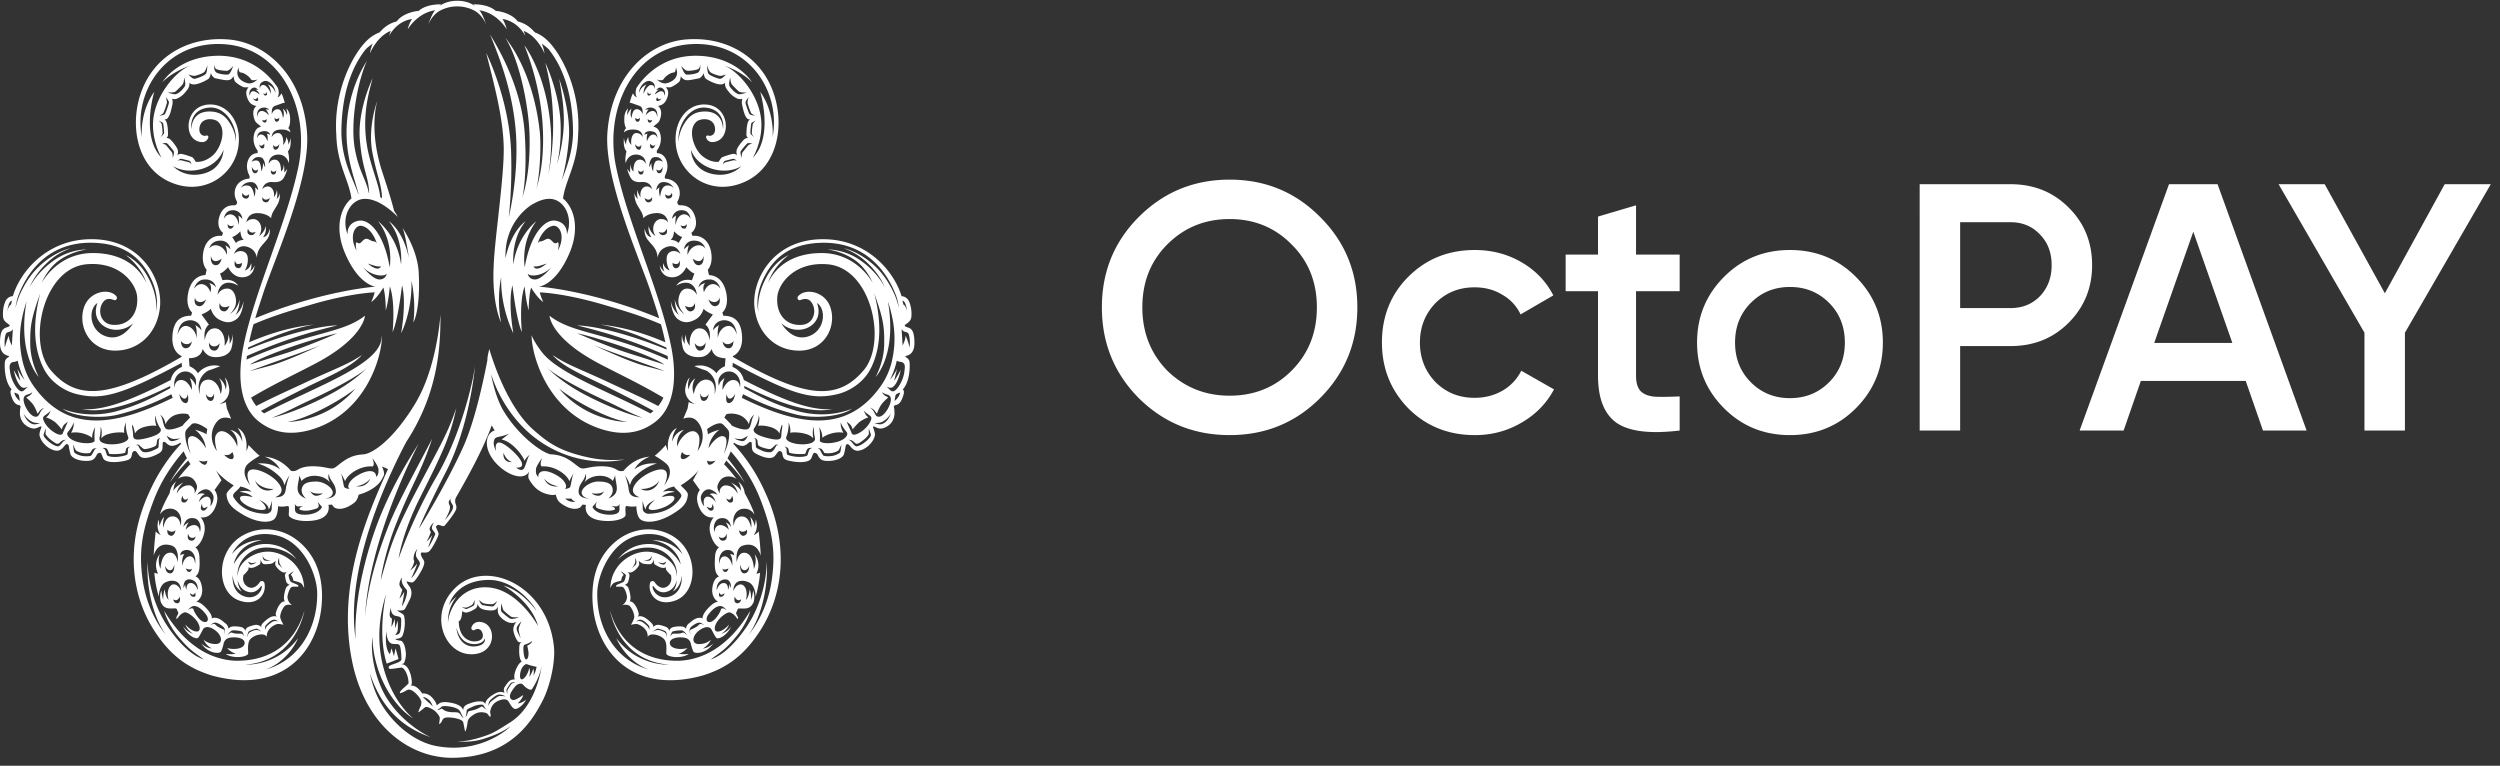<svg width="222" height="68" fill="none" xmlns="http://www.w3.org/2000/svg"><rect width="100%" height="100%" fill="#333333" stroke="none"/><path d="M81.083 29.52c-.144-.396-.415-.417-.576-.48-.228-.094-.196-.14-.078-.236.155-.129.457-.266.5-.664a2.889 2.889 0 00-.176-1.308c-.22-.55-.694-.527-.694-.527-.614-2.082-2.943-5.064-6.98-5.064-4.436 0-6.285 3.58-6.092 5.939.19 2.305 1.807 3.985 4.037 3.957 2.23-.028 3.29-2.169 2.712-3.857-.48-1.41-2.23-1.735-2.868-.966-.132.158.025.407.208.333.251-.105.564-.163.821.025.698.61.514 2.052-.65 2.17-1.314.134-2.323-.804-2.228-2.431.072-1.22 1.542-3.206 4.501-2.94 3.858.348 5.283 6.93 3.172 9.41-2.302 2.71-5.186 2.542-11.609-1.19l.003-.078s.854-.298.812-1.646c-.047-1.525-.766-1.929-1.672-1.929l-.077-.293s.631-.469.324-1.816-1.172-1.484-1.513-1.502l-.109-.473s.505-.492.288-1.613c-.217-1.121-1.009-1.483-1.64-1.389l-.106-.279s.635-.394.336-1.413c-.275-.933-.911-1.041-1.336-1.03a.223.223 0 01-.12-.03.246.246 0 01-.09-.093.277.277 0 01-.002-.258c.113-.208.294-.664.087-1.186-.244-.612-.867-.794-1.216-.803a.436.436 0 01.026-.32c.117-.233.295-.72.114-1.253-.251-.742-.865-.684-.865-.684v-.233c.228-.285.355-.648.36-1.025 0-.615-.28-1.053-.641-1.074 0 0-.053.037.044-.082.122-.153.374-.228.491-.527.2-.503.185-.981-.15-1.254.165-.023.323-.087.461-.186.31-.238.483-.79.436-1.089-.032-.194-.2-.391-.2-.391.128.013.257.017.386.01.167-.013.75-.396.834-.537.084-.142.11-.45.11-.45s.148.266.386.334c.28.08.794-.068 1.195-.137.227-.038.433-.352.433-.494 0 0 .075.396.184.5.11.102.617.39 1.079.496.519.121.648-.13.648-.13a.855.855 0 00.15.58c.276.376.503.632.92.83.22.103.443.043.472.024a.944.944 0 00-.028.522c.117.543.218.982.44 1.223.104.114.248.082.265.079a.615.615 0 00-.206.314c-.101.38-.1.644-.116 1.037a.406.406 0 00.162.325c-.016-.01-.086-.036-.24.031-.18.078-.59.6-.738.897-.132.269-.026.574-.016.6-.014-.01-.079-.106-.259-.132-.192-.024-.856.224-1.014.277-.158.053-.345.42-.345.42s-.654.149-1.459-.504c-.804-.652-1.383-2.477-.421-3.131.637-.313 1.55-.133 1.55.777 0 .443-.354.633-.626.533a.123.123 0 00-.076-.003.132.132 0 00-.064.042.154.154 0 00-.025.154c.101.263.349.519.936.316 1.28-.44 1.086-3.057-.866-3.255-1.793-.182-3.07 1.6-2.738 3.757.392 2.556 3.17 4.472 6.174 3.064 3.002-1.408 3.557-5.414 2.27-8.384-1.285-2.97-4.289-4.505-7.605-4.22-3.315.287-6.59 3.206-6.944 8.308-.295 4.25 3.004 11.456 3.916 14.294.191.59.442 1.33.685 2.152-5.273-2.192-9.726-2.744-10.68-2.803 0 0 1.514-.13 2.728-3.02.908-2.165.41-3.979-.591-4.817.232-1.666 1.278-3.035 1.342-5.637.254-3.713-1.305-6.833-2.49-8.148-.25-.276-.665-.7-1.357-.963-.338-.39-.8-.795-1.504-.965-.038-.045-.076-.09-.12-.137-.452-.51-1.295-.76-1.842-.804a.388.388 0 00-.04-.037c-.516-.415-1.225-.547-1.965-.547l.176.17C41.742.21 41.182.07 40.6.07a3.015 3.015 0 00-.842.113c-.268.075-.522.2-.75.37l.175-.17c-.74 0-1.447.132-1.965.547-.013.01-.026.025-.04.037-.548.043-1.39.295-1.844.804-.043.047-.08.092-.12.137-.703.17-1.166.575-1.502.966-.693.264-1.107.688-1.357.963-1.186 1.316-2.743 4.436-2.49 8.148.065 2.602 1.111 3.973 1.343 5.637-1 .836-1.5 2.65-.59 4.816 1.213 2.89 2.727 3.02 2.727 3.02-.953.06-5.406.61-10.68 2.803.244-.822.494-1.562.685-2.152.913-2.838 4.212-10.044 3.915-14.294-.353-5.102-3.628-8.021-6.943-8.307-3.315-.286-6.32 1.25-7.605 4.219-1.285 2.968-.734 6.977 2.27 8.384 3.005 1.406 5.781-.51 6.175-3.065.331-2.157-.945-3.939-2.739-3.756-1.952.198-2.144 2.814-.865 3.255.587.202.834-.054.936-.317a.156.156 0 00-.026-.154.133.133 0 00-.065-.042.124.124 0 00-.075.003c-.272.1-.625-.088-.625-.533 0-.91.913-1.09 1.549-.777.962.655.384 2.484-.42 3.131-.806.648-1.46.505-1.46.505s-.185-.367-.344-.419c-.159-.052-.82-.3-1.012-.277-.18.026-.246.121-.26.132.01-.027.116-.332-.016-.6-.147-.298-.557-.819-.738-.896-.156-.067-.225-.041-.24-.032a.404.404 0 00.16-.325c-.014-.393-.013-.657-.113-1.037a.613.613 0 00-.208-.314c.018.003.161.033.267-.08.22-.24.323-.679.439-1.222a.94.94 0 00-.027-.522.62.62 0 00.47-.024c.416-.197.645-.454.92-.83a.859.859 0 00.15-.58s.13.251.649.13c.46-.106.97-.393 1.078-.497.108-.103.185-.5.185-.5 0 .143.206.457.43.495.403.069.916.216 1.197.137.238-.068.386-.335.386-.335s.024.307.11.45c.086.144.666.525.834.538.129.007.258.003.386-.01 0 0-.17.197-.2.391-.048.298.128.85.436 1.09.139.098.296.162.46.185-.336.273-.349.75-.152 1.254.118.3.37.374.492.527.097.119.045.083.045.083-.36.02-.643.458-.643 1.073.005.377.133.74.361 1.025v.233s-.615-.058-.865.684c-.182.533-.003 1.02.114 1.253a.427.427 0 01.025.32c-.348.009-.971.19-1.215.803-.208.522-.028.978.086 1.186a.273.273 0 010 .256.243.243 0 01-.089.095.218.218 0 01-.122.03c-.425-.011-1.061.097-1.335 1.03-.3 1.019.336 1.413.336 1.413l-.104.279c-.633-.094-1.425.269-1.642 1.389-.217 1.12.289 1.612.289 1.612l-.108.47c-.342.018-1.207.155-1.514 1.502-.307 1.347.324 1.816.324 1.816l-.077.293c-.905 0-1.622.404-1.671 1.928-.042 1.349.811 1.646.811 1.646l.003.08c-6.425 3.73-9.306 3.897-11.609 1.19-2.11-2.482-.686-9.061 3.172-9.412 2.958-.267 4.429 1.72 4.501 2.94.096 1.628-.915 2.566-2.227 2.432-1.165-.117-1.35-1.56-.652-2.169.256-.188.57-.13.82-.026.184.076.34-.173.209-.333-.639-.769-2.388-.444-2.87.966-.576 1.69.482 3.831 2.713 3.857 2.232.027 3.849-1.65 4.037-3.956.193-2.359-1.655-5.938-6.091-5.938-4.037 0-6.366 2.983-6.982 5.063 0 0-.472-.023-.693.527a2.885 2.885 0 00-.174 1.309c.042.396.344.535.5.664.117.097.148.142-.08.235-.16.064-.432.085-.576.48-.09.246-.133.704-.113 1.066.035.711.4.918.665.997.08.024.223.042.066.142-.324.21-.302.412-.312.561-.024.337 0 1.653.615 2.294 0 0-.184.082-.069.473.131.448.317.86.697.917 0 0 .202.028.15.222-.034.132-.034.223-.044.39-.04.56.238 1.124.85 1.382.433.183.63.06.932-.08.068-.032.145-.008.12.066-.12.338-.199.546-.157.742.13.595.806 1.25 1.454 1.327.478.059.69-.388.853-.525.198-.167.283.069.295.168.034.225.08.448.137.667.123.38.833.653 1.616.595.48-.036.592-.293.746-.577.044-.082.156-.13.276-.133.127-.005.179.36.3.536.26.376 1.257.336 2.029.141.455-.116.455-.362.51-.621.044-.219.255-.283.377-.15.122.132.23.354.392.458.323.208 1.005.029 1.593-.31.402-.229.325-.476.353-.906.014-.203.229-.1.275-.049.105.109.229.194.364.25.233.088.608-.03.928-.25.015.08.047.007.069.09a15.618 15.618 0 00-2.792 4.23c-2.353 5.04-1.451 9.408.324 12.24 1.532 2.44 3.184 3.488 5.191 4.113 6.848 1.876 9.975-2.919 9.778-7.45-.1-2.294-1.106-3.763-2.31-4.647-1.304-.956-3.138-1.233-4.729-.333-2.398 1.353-2.374 4.982-.36 5.753 1.552.595 2.509-.462 2.299-1.51-.048-.238-.325-.243-.403-.124-.29.448-.756.722-1.206.345-.429-.357-.277-.983-.215-.996.061-.014.299-.299.365-.397.067-.1.043-.273.043-.273s.066.111.329.071c.263-.04.596-.266.674-.312.078-.047.062-.435.062-.435s.108.408.328.423c.22.015.65-.021.752-.094a5.59 5.59 0 00.269-.2c-.007.026-.076.282-.03.383.093.196.428.594.759.653.082.015.223-.063.238-.07-.013.015-.154.217-.148.32.006.11.08.517.146.634.067.116.264.212.264.212a.621.621 0 00-.264.186c-.108.137-.227.666-.236.918-.011.242.076.364.076.364s-.17-.026-.34.147c-.248.255-.4.645-.462.913-.022.108.026.22.082.306-.103-.081-.326-.082-.606.059a3.18 3.18 0 00-.679.566c-.122.159-.084.26-.065.3a.658.658 0 00-.511-.212c-.175.026-.667.149-.8.285a.384.384 0 00-.12.26.501.501 0 00-.347-.338c-.131-.046-.818-.139-1.022.018a3.58 3.58 0 01-.145.11s.013-.267-.246-.46-.566-.529-1.033-.5c-.15.008-.188.078-.188.078.02-.13.002-.426-.553-.996-.556-.57-.815-.496-.86-.474.076-.039.661-.373.549-1.266-.118-.926-.595-1.015-.595-1.015.365-.27.414-.717.36-1.738-.035-.66-.36-.84-.36-.84s.49-.211.759-1.166c.27-.954-.293-1.507-.293-1.507 1.103.177 1.537-1.279 1.482-1.765-.054-.488-.249-.652-.249-.652l.618-.87-.486-.874c.625.794 1.572 1.322 1.572 1.322-.062.105-.653.564-.635.827.062.82.541 1.213 1.335 1.704 1.264.783 2.39.846 2.858.508.382-.273.382-1.182.382-1.182.432.095.774-.033.893-.015.119.019.066.46.059.774-.008.313.919.675 2.163.515 1.706-.218 1.358-1.394 1.358-1.394.127-.021.176.004.288-.039l.216.253c.312.225.983.229 1.802-.415.251-.197.327-.513.376-.701.113-.038.436-.136.56-.19 1.287-.561 1.474-1.13 1.665-1.498.132-.255-.15-.82-.15-.82l.532.228c-1.733 3.875-4.542 10.108-3.216 16.922 1.156 5.942 5.195 8.718 8.887 8.718 5.167 0 7.142-3.274 8.076-5.103.619-1.212 1.14-3.37.986-4.792-.592-5.475-6.015-7.752-8.688-5.258-2.53 2.365-1.047 6.01 1.408 5.96 2.184-.046 2.172-2.466.986-2.822-.58-.175-.918.103-1.027.431-.057.177.13.326.279.233.09-.06.195-.09.3-.086.361.014.554.586.35.859-.205.273-.973.417-1.538-.103-.564-.52-.518-1.46-.518-1.46s.182.048.276-.545a2.26 2.26 0 00.024-.333s.198.14.39.118c.315-.035.816-.337.868-.41a.572.572 0 00.103-.382c.005.024.026.128.154.296.267.347 1.188.341 1.331.29.273-.097.29-.288.315-.326.025-.039-.042.188.033.557.075.368.674.87 1.156.9a.868.868 0 00.504-.106c-.059.048-.264.238-.307.626-.037.323.298 1.102.479 1.18a.46.46 0 00.303 0c-.195.096-.246.178-.256.482-.058 1.097.225 1.233.225 1.233-.1.07-.19.155-.267.254a2.4 2.4 0 00-.367.823c-.084.323.009.526.009.526-.206.009-.324.023-.45.12-.138.106-.266.287-.446.553-.155.228-.02.5-.007.526a.703.703 0 00-.387-.087c-.171.007-.415.075-.803.352-.593.427-.509.706-.499.733-.014-.023-.134-.206-.315-.233-.208-.028-.525-.032-1.002.136-.334.118-.485.177-.607.372-.093.197-.045.318-.068.251-.106-.31-.445-.536-1.098-.654-.393-.07-.642-.078-.902 0-.106.033-.258.178-.348.233 0 0-.023-.313-.48-.764-.364-.359-.816-.291-.816-.291s-.332-.566-.75-.67c-.166-.042-.175-.046-.303.017.07-.054.125-.104.14-.263.023-.25-.14-1.684-.944-1.684h-.041c.034-.005.255-.022.3-.122.058-.13.18-.49.155-.856-.024-.366-.157-1.105-.517-1.118a.875.875 0 01-.408-.118c-.11-.066.488.02.63-.323.307-.742.206-1.704.093-1.842-.121-.142-.625-.38-.588-.385.036-.006.444.015.588-.045.144-.059.203-.255.528-.88s.108-1.042.011-1.187c-.096-.144-.36-.481-.228-.468.132.013.408.183.613 0 .205-.183.722-.976.866-1.418.143-.442-.072-.521-.17-.742-.096-.221-.107-.273-.06-.378.046-.106.421.066.686-.118.265-.183.866-1.38.866-1.548 0-.168-.205-.522-.23-.613-.025-.09.097-.156.144-.207.047-.052.494.168.586.095.092-.073.964-1.15 1.06-1.499a.71.71 0 00-.04-.44.713.713 0 01.036-.616c1.122-1.949 2.429-4.347 3.16-6.379.076.147.166.3.26.454-.722.197-1.024 1.327-.197 2.508.872 1.25 2.746 2.18 3.295 1.081-.092.245-.187.538-.004.82.315.485.705 1.042 1.646 1.262.566.133.576-.003.69.034.048.188.125.503.374.7.818.644 1.49.64 1.802.415 0 0 .215-.25.215-.252.113.043.164.017.288.04 0 0-.347 1.174 1.36 1.393 1.243.159 2.17-.204 2.16-.515-.008-.312-.059-.757.06-.774.119-.017.464.11.895.015 0 0 0 .909.38 1.182.468.337 1.594.275 2.86-.509.794-.49 1.273-.884 1.334-1.703.019-.264-.575-.723-.634-.827 0 0 .946-.529 1.57-1.322l-.485.873.618.87s-.197.163-.25.652c-.052.49.38 1.944 1.483 1.766 0 0-.565.553-.293 1.507.272.954.76 1.166.76 1.166s-.327.18-.36.84c-.054 1.021-.005 1.468.36 1.738 0 0-.478.088-.595 1.015-.114.89.473 1.225.549 1.266-.046-.022-.306-.1-.86.473-.556.573-.571.866-.555.996 0 0-.036-.07-.184-.077-.467-.028-.775.305-1.033.5-.26.195-.246.46-.246.46l-.144-.11c-.205-.157-.89-.064-1.021-.019a.502.502 0 00-.349.339.389.389 0 00-.12-.26c-.132-.136-.624-.259-.798-.285-.175-.027-.424.093-.52.218.017-.028.07-.133-.058-.306a3.182 3.182 0 00-.678-.566c-.281-.14-.505-.14-.608-.058.055-.086.105-.2.081-.306-.06-.268-.21-.658-.46-.913-.17-.173-.34-.148-.34-.148s.086-.122.075-.364c-.01-.252-.126-.78-.234-.918a.621.621 0 00-.266-.186s.201-.093.266-.212c.064-.118.14-.523.146-.635.005-.102-.138-.303-.15-.32.015.009.155.087.238.072.331-.06.668-.458.757-.653.048-.1-.021-.357-.028-.383.019.015.171.134.268.2.103.073.532.105.752.094.22-.012.33-.424.33-.424s-.018.39.062.435c.078.046.407.273.672.313.266.04.33-.072.33-.072s-.024.176.043.273c.066.097.307.385.366.397.059.012.212.64-.215.997-.451.377-.917.103-1.21-.346-.077-.118-.353-.114-.4.125-.211 1.048.746 2.105 2.299 1.51 2.014-.771 2.037-4.4-.36-5.753-1.593-.9-3.426-.623-4.73.333-1.201.882-2.213 2.353-2.31 4.648-.197 4.53 2.93 9.327 9.779 7.45 2.006-.625 3.658-1.673 5.19-4.113 1.776-2.831 2.678-7.2.325-12.24a15.744 15.744 0 00-2.79-4.23c.02-.082.052-.009.065-.09.321.22.697.338.929.25.136-.056.26-.14.365-.25.046-.051.261-.154.276.05.03.429-.048.677.353.906.589.338 1.27.518 1.593.31.162-.104.274-.33.392-.459.118-.13.332-.068.378.15.054.26.054.505.509.621.768.194 1.768.235 2.028-.14.122-.177.174-.541.3-.537.121.004.232.052.277.133.154.285.265.541.745.577.784.058 1.495-.215 1.617-.595.058-.219.104-.441.138-.666.012-.1.095-.336.294-.169.163.137.375.584.854.526.648-.078 1.321-.733 1.453-1.328.043-.196-.037-.404-.156-.742-.028-.075.05-.1.118-.066.302.14.5.263.933.08.61-.258.888-.821.85-1.383-.013-.166-.01-.258-.046-.387-.051-.194.15-.222.15-.222.381-.056.566-.469.698-.917.114-.39-.069-.473-.069-.473.615-.641.64-1.957.615-2.294-.01-.149.012-.352-.312-.56-.156-.1-.015-.12.066-.143.266-.079.63-.286.666-.997.018-.366-.023-.824-.115-1.07zm-9.25-.475c.65-.356 1.102-1.097.713-2.141.878.558.731 2.589-.901 3.006-.957.245-1.755-.387-2.27-1.212.704.661 1.737.742 2.459.347zm-62.276.866c-1.632-.418-1.779-2.448-.903-3.007-.387 1.045.065 1.786.716 2.142.72.395 1.753.314 2.456-.347-.514.824-1.313 1.456-2.27 1.211v.001zm70.997-2.21c-.02-.138-.097-.518-.336-.666l-.077-.325c.29-.002.393.786.413.99v.001zm-7.624-5.23c-2.528.01-4.034 1.176-4.732 2.663.5-1.526 1.777-2.436 1.856-2.49-1.042.493-1.675 1.329-2.098 2.172-.797 1.589-.633 2.716-.606 2.877-.044-.16-.343-1.354.461-2.996.717-1.463 2.01-3.054 5.118-3.138 4.25-.114 5.981 2.984 6.615 4.62.207.532.27 1.107.277 1.176a7.164 7.164 0 00-.376-1.183c-.445-.978-.953-1.74-1.524-2.32-1.466-1.489-2.9-1.788-2.987-1.805 1.048.402 1.722.904 2.343 1.546.9.936 1.244 1.793 1.283 1.894-.612-1.12-1.445-1.865-2.15-2.362-1.45-1.027-2.918-.966-2.918-.966 1.179.16 2.22.712 2.797 1.24.78.708 1.188 1.662 1.212 1.719-.404-.681-1.804-2.658-4.57-2.647zm-8.238 8.455c-.464-.01-.527-.615-.527-.615.316.46.896.186.964-.058 0 0 .03.682-.436.673h-.001zm.567 2.836c-.459-.1-.842.275-1.094.87 0 0-.066-.56.184-1.063-.025.014-.432.254-.516.696 0 0-.112-.425.028-.708.1-.204.26-.368.452-.467a.927.927 0 01.62-.083c.433.087.923.58.769 1.433.001 0 .017-.58-.442-.678h-.001zm.016 1.221s-.075.729-.513.807c-.425.076-.236-.806-.236-.806.075.577.47.526.75 0h-.001zm-.905 3.82c-.439-.32-1.19.482-1.448 1.015 0 0 .042-.974.969-1.665-.04.01-.676.181-1.036.416 0-.17-.063-.469-.063-.469s1.042-.79 1.416-.404c.48.495.566.512.54.983-.047.84-.455 1.584-.48 1.62.133-.364.414-1.27.102-1.496zm-.823 2.095s-.215.3-.48.366c-.266.067-.276-.366-.276-.366.276.171.757 0 .757 0zM62.484 35.6c-.366.003-.288-.687-.288-.687.034.236.176.353.295.362a.441.441 0 00.43-.309c.002.002-.026.635-.436.636V35.6zm2.33-7.045c.572.278.615 1.166.615 1.166s-.181-.733-.672-.776c-.491-.043-.984.512-1.01 1.109 0 0-.08-.866.117-1.19-.024.013-.405.236-.557.483.02-.147.064-.29.13-.42.209-.406.807-.648 1.378-.37l-.001-.002zm-1.909-1.965c.482.454.984.166.979-.184 0 0 .189.657-.313.774-.43.104-.653-.55-.665-.589v-.001zm.178-1.772c.68.049.878.774.89.82-.5-.723-1.226-.41-1.459.313-.166-.551.085-.79.109-.813-.434.09-.59.39-.59.39.008-.182.217-.768 1.051-.709v-.001zm-1.555-1.843c.461.339.843.281.944-.247 0 0 .096.733-.36.814-.467.085-.583-.566-.583-.566v-.001zm.332-1.587a.93.93 0 01.766.675c-.451-.58-1.361-.206-1.558.575-.079-.41.114-.853.114-.853-.205.105-.44.351-.44.351.034-.363.345-.878 1.118-.748zm-2.005-.85s.387.428.727.503l-.33.54c-.226-.27-.713-.287-.713-.287.284-.15.316-.755.316-.755v-.001zm-.406-2.919c-.39.11-.375-.368-.375-.368.246.2.475.156.575-.122 0 0 .19.382-.2.492v-.002zm.993 2.369a.342.342 0 00.433.026.397.397 0 00.109-.118s.03.381-.2.406c-.289.032-.342-.313-.342-.313v-.001zm.314-1.295c.492.112.571.735.571.735-.343-.65-1.188-.515-1.324.541-.071-.287.031-.83.031-.83-.168.091-.36.3-.36.3.094-.64.594-.858 1.082-.745zm-.935-1.998a.694.694 0 00-.7-.2c-.442.111-.504.992-.504.992-.165-.496-.061-.841-.053-.866a3.855 3.855 0 00-.284.27c.01-.229.16-.695.581-.72.421-.023.764.157.96.525v-.002zm-1.52-1.654c.26.244.457-.026.538-.23 0 0 .017.559-.27.571-.286.013-.268-.34-.268-.34v-.001zm.565-.659a.604.604 0 00-.548-.11c-.31.1-.32.947-.32.947-.184-.333-.15-.743-.15-.743-.096.148-.182.39-.182.39-.05-.384.127-.818.327-.88.2-.06.633-.123.873.397zm-1.12-1.635c.052.14.334.327.461.042-.01.044-.099.396-.307.392-.25-.005-.154-.433-.154-.433v-.001zm.3-1.046c.347.112.336.58.336.58-.062-.235-.225-.34-.363-.338-.325.005-.5.4-.57.612-.062-.533.056-.678.056-.678a.657.657 0 00-.292.096c.084-.343.484-.381.833-.27v-.002zm-1.309-3.444c.01-.33.206-.764.594-.983.302-.172.475-.058.621.033.114.072.262.267.148.6.018-.19-.051-.295-.145-.33-.122-.048-.284-.076-.535.245-.167.214-.252.44-.266.542-.026-.364.104-.698.266-.863-.384.151-.581.45-.683.757v-.001zm1.089.036c-.009.024-.093.237-.25.182-.17-.058-.028-.345-.028-.345-.011.162.06.271.278.164v-.001zm-.305 2.259c.087.16.338.16.4.102 0 0-.047.232-.237.232s-.163-.333-.163-.333v-.001zm.836-.14c-.014-.196-.088-.534-.372-.556-.243-.02-.506.185-.645.391.034-.2.123-.383.256-.527-.094-.02-.317.026-.317.026.256-.282.799-.262 1 .074.141.239.078.592.078.592zm-.048-1.477c-.108-.135.065-.304.065-.304.008.17.174.252.372.085-.042.125-.331.354-.437.22zm.697-.45c-.003-.207-.103-.406-.314-.386-.212.02-.55.291-.55.291.126-.347.395-.425.395-.425a1.6 1.6 0 00-.276.025l.201-.177c.184-.072.264-.027.354.023a.507.507 0 01.18.2.563.563 0 01.06.27c-.007.166-.05.18-.05.18v-.001zm1.025-1.653c-.18.352-.697.568-.976.573-.24.002-.544-.148-.728-.373.038.03.189.125.5.082.096-.014.126-.27.66-.57.245-.137.406-.087.445-.155.076-.133.101-.42.101-.42.05.301.179.51-.002.863zm1.896-.36c-.252.112-.776.18-.986.146-.202-.034-.437-.726-.45-.77.03.044.34.428.558.437.224.01.875-.06 1-.191.126-.132.136-.39.136-.39.02.312-.006.653-.258.766v.001zm1.965.524c-.243-.047-.843-.288-.965-.43-.12-.144-.135-.64-.135-.787 0 0 .086.408.27.613.114.126.644.31.845.34.2.03.556-.13.556-.13s-.329.438-.57.393zm1.669 1.36c-.307-.12-.538-.374-.723-.618-.11-.143-.136-.328.015-.88 0 0-.015.465.157.665.103.119.55.58.662.641.112.062.646.051.646.051s-.585.21-.757.14v.001zm.99 1.762c-.087-.132-.352-.908-.352-1.005 0-.098.072-.234.283-.48-.013.04-.129.392-.104.504.026.112.25.806.334.918.085.111.351.208.351.208s-.427-.013-.513-.146zm.396 2.068c-.035-.033-.307-.285-.315-.36-.008-.074.05-.821.096-.894.047-.074.331-.192.393-.222-.026.022-.245.191-.278.328a5.833 5.833 0 00-.08.778c0 .118.16.337.184.37zm-2.565 2.099c.092-.03.683-.188.748-.183.066.005.128.033.297.17-.019-.004-.185-.051-.272-.042-.092.011-.613.153-.723.18-.147.033-.223.184-.235.207.005-.032.047-.287.185-.334v.002zm-3.702-3.16c-.353.627-.433 1.233-.42 1.512-.154-1.465.907-3.16 2.311-3.084 1.625.087 1.73 1.516 1.625 1.894 0 0 .062-1.632-1.731-1.543-.906.043-1.38.504-1.785 1.22v.001zm2.674 4.341c-2-.366-2-2.165-2-2.165.658 1.797 3.135 2.295 4.477 1.447-.045.053-.896 1.007-2.475.717l-.002.001zm3.15-2.611c-.07.033-.406.486-.54.633-.134.146-.093.552-.093.552s-.186-.461-.087-.62c.098-.158.5-.636.588-.687.088-.051.134-.028.428 0 0-.002-.222.088-.293.12l-.002.002zm-18.98 11.96c-.592.011-.665-.53-.665-.53.184.317 1.301.255 2.095-.544-.095.118-.873 1.065-1.43 1.074zm-.148-1.159c.152.014.303.003.452-.03.198-.053.686-.214.717-.223-.615.519-1.042.565-1.17.253h.002zm2.171-1.406c.11-.569.05-.797-.05-.716-.1.082-.238.117-.4-.052-.32-.337-.417-.348-.78-.151-.363.197-.375 0-.57.28.266-.86.817-1.472 1.362-1.56.546-.087 1.146.851.437 2.2h.001zm.787-1.428s.142-.962-.915-1.211c-1.056-.249-2.336 1.248-2.823 4.12 0 0-.4-2.24 1.033-4.092-.051.04-1.711 1.327-2.042 3.852 0 0-.24-2.225 1.081-3.84 0 0-1.248.775-1.778 3.27-.11-2.938 1.793-4.422 2.362-4.763.146-.083.293-.16.44-.231.399-.184.816-.296 1.214-.267 1.224.095 2.014 1.653 1.427 3.162h.001zm-18.629.712c-.098-.08-.16.147-.05.716-.707-1.348-.106-2.286.44-2.198.546.087 1.096.7 1.362 1.558-.195-.28-.209-.08-.57-.279-.363-.199-.46-.186-.78.151-.163.17-.302.132-.402.052zm2.122 2.122c-.127.312-.554.267-1.17-.253.03.009.52.17.719.223.148.033.3.043.45.03zm-1.577.085c.792.8 1.908.86 2.094.545 0 0-.073.54-.666.529-.557-.01-1.335-.956-1.429-1.074zM18.738 9.904c-1.792-.087-1.733 1.543-1.733 1.543-.105-.378 0-1.807 1.625-1.894 1.414-.077 2.478 1.64 2.31 3.114.02-.265-.051-.893-.418-1.542-.406-.716-.879-1.177-1.784-1.221zM16.07 14.1c.067-.005.658.153.75.182.138.047.18.3.184.334-.012-.024-.088-.174-.235-.208-.11-.026-.63-.168-.722-.18-.088-.01-.255.039-.273.043.17-.138.229-.164.296-.17V14.1zm3.777-.8s0 1.798-2.001 2.166c-1.58.29-2.432-.665-2.478-.718 1.343.848 3.82.35 4.479-1.448zm-5.018-.57c.089.052.492.534.589.688.096.155-.088.62-.088.62s.04-.407-.092-.553c-.133-.145-.47-.596-.541-.633a6.022 6.022 0 00-.294-.123c.292-.027.338-.048.426.002zm-.47-1.693c-.033-.136-.252-.306-.279-.328.062.03.347.151.393.222.046.071.105.817.097.895-.009.078-.281.328-.316.36.025-.034.185-.252.185-.37a5.968 5.968 0 00-.08-.779zm.291-.92c-.085.133-.513.146-.513.146s.265-.097.352-.209c.087-.112.308-.801.333-.918.026-.116-.09-.464-.102-.504.21.247.282.382.282.48 0 .098-.265.873-.352 1.005zm1.713-2.38c-.184.244-.415.5-.722.619-.173.068-.758-.142-.758-.142s.535.008.646-.051c.11-.06.56-.522.663-.641.172-.2.156-.666.156-.666.15.553.125.738.015.881zm1.911-1.172c-.123.143-.721.384-.965.43-.243.047-.57-.393-.57-.393s.357.16.556.129c.2-.031.729-.214.843-.34.184-.204.271-.613.271-.613 0 .147-.014.642-.135.787zm1.987.052c-.212.035-.734-.033-.986-.146-.253-.114-.28-.455-.259-.766 0 0 .01.256.136.389.127.133.775.2 1 .19.218-.008.528-.392.559-.437-.013.044-.248.738-.45.77zm.91.215c-.181-.352-.052-.561-.004-.864 0 0 .027.288.103.421.039.067.2.018.446.155.533.3.562.556.659.57.31.043.46-.052.5-.082-.185.225-.487.375-.729.373-.278-.005-.795-.222-.976-.573zm1.024 1.654s-.044-.014-.05-.178a.559.559 0 01.06-.272.507.507 0 01.182-.199c.089-.05.17-.095.353-.023l.202.178a1.561 1.561 0 00-.277-.026s.27.078.396.426c0 0-.338-.273-.55-.292-.213-.019-.312.18-.316.386zm1.853-.122c-.014-.1-.1-.328-.267-.542-.25-.321-.413-.293-.535-.246-.092.036-.163.141-.145.33-.115-.332.035-.527.149-.599.146-.09.318-.205.621-.033.388.219.584.652.594.983-.101-.308-.299-.606-.684-.756.163.166.293.5.267.863zm-.394-.233s.14.287-.029.345c-.157.055-.24-.158-.249-.182.217.107.289-.002.278-.163zm-1.199.586c.199.166.365.084.372-.085 0 0 .174.169.066.304-.108.135-.395-.095-.438-.218v-.001zm.389 1.695s-.064-.354.078-.591c.202-.336.744-.356 1-.074 0 0-.223-.046-.318-.026.133.143.222.327.256.527-.138-.206-.4-.41-.645-.391-.283.024-.356.36-.371.555zm.674.474c-.191 0-.239-.231-.239-.231.062.057.315.057.4-.103.001.001.029.335-.161.335zm-.698 1.396s-.012-.468.336-.58c.348-.112.75-.072.833.272a.66.66 0 00-.293-.097s.118.147.055.678c-.068-.213-.244-.607-.568-.611-.138 0-.303.104-.363.339zm.481.9c-.21.004-.296-.348-.307-.393.126.286.41.1.46-.041.001 0 .098.428-.153.434zm-.092.806c.2.061.378.495.327.88 0 0-.086-.243-.183-.39 0 0 .031.409-.15.743 0 0-.01-.848-.32-.948a.606.606 0 00-.548.11c.241-.52.674-.457.874-.395zm-.577 1.395c-.286-.012-.27-.572-.27-.572.081.205.277.475.539.23 0 .001.017.354-.269.342zm-.293.79c.422.024.573.49.584.719a3.803 3.803 0 00-.284-.27c.008.023.113.369-.053.865 0 0-.061-.88-.504-.992a.7.7 0 00-.7.2c.195-.367.539-.546.957-.523zm-.993 4.366s.031.605.317.755c0 0-.488.016-.712.286l-.331-.538c.34-.075.726-.503.726-.503zm-.928-.236c-.231-.025-.201-.406-.201-.406a.389.389 0 00.109.117.354.354 0 00.296.05.361.361 0 00.137-.075s-.053.345-.341.314zm1.134-3.173c.1.278.329.322.576.122 0 0 .016.478-.375.369-.39-.11-.2-.491-.2-.491zm-1.106 1.566c.49-.113.988.104 1.083.747 0 0-.191-.21-.36-.3 0 0 .102.543.03.83-.137-1.056-.981-1.192-1.324-.541 0-.003.08-.626.57-.738v.002zm-1.104 2.692c.773-.131 1.084.384 1.118.748 0 0-.235-.246-.44-.351 0 0 .193.442.113.852-.197-.78-1.106-1.153-1.558-.574 0 0 .123-.564.767-.675zm.332 1.588s-.116.651-.584.566c-.456-.082-.36-.814-.36-.814.1.53.48.587.944.248zm-1.557 1.843c.834-.059 1.045.527 1.05.71 0 0-.157-.3-.59-.39.025.023.275.262.11.814-.235-.724-.96-1.037-1.458-.315.01-.045.207-.77.888-.819zm.179 1.772c-.012.038-.235.692-.667.59-.501-.116-.312-.774-.312-.774-.006.351.497.639.979.184zm-1.909 1.966c.57-.279 1.168-.037 1.378.372.066.13.11.273.13.42-.154-.246-.533-.47-.557-.482.197.324.116 1.19.116 1.19-.024-.597-.518-1.153-1.01-1.109-.492.044-.672.776-.672.776s.042-.89.615-1.168zm-.317 1.694c.069.245.65.518.965.058 0 0-.063.606-.528.616-.465.009-.437-.674-.437-.674zm2.34 7.848s-.064.298-.064.469c-.358-.235-.996-.407-1.036-.416.927.69.969 1.665.969 1.665-.257-.533-1.01-1.335-1.449-1.015-.307.227-.03 1.132.101 1.496-.024-.036-.432-.78-.478-1.62-.024-.472.059-.488.54-.984.375-.386 1.417.405 1.417.405zm-.131-3.131a.442.442 0 00.43.308c.12-.009.26-.126.296-.361 0 0 .077.69-.289.687-.409-.001-.437-.634-.437-.634zm.13 5.93s-.011.43-.276.365c-.265-.063-.48-.366-.48-.366s.48.171.757 0zm-1.043-6.634c-.084-.442-.492-.682-.517-.696.253.504.186 1.063.186 1.063-.252-.595-.635-.97-1.093-.87-.459.1-.444.678-.444.678-.155-.854.335-1.346.769-1.432a.927.927 0 01.619.083c.192.1.35.262.452.466.14.283.028.708.028.708zm-.927 1.525c-.438-.078-.513-.806-.513-.806.278.526.673.578.749 0 0 0 .189.882-.236.806zM1.655 26.178c.635-1.636 2.367-4.733 6.616-4.62 3.108.085 4.402 1.676 5.118 3.14.805 1.643.504 2.836.461 2.994.028-.16.191-1.287-.603-2.876-.424-.843-1.059-1.68-2.1-2.173.079.055 1.356.964 1.858 2.49-.698-1.486-2.206-2.653-4.734-2.662-2.766-.01-4.167 1.965-4.571 2.646.024-.057.433-1.01 1.21-1.719.579-.528 1.62-1.08 2.798-1.24 0 0-1.469-.06-2.918.966-.705.498-1.539 1.243-2.152 2.363.04-.1.383-.959 1.285-1.895.62-.642 1.291-1.143 2.343-1.546-.088.018-1.521.316-2.988 1.805-.57.58-1.08 1.342-1.525 2.32a7.52 7.52 0 00-.377 1.184c.007-.07.072-.644.28-1.177zM.647 27.7c.02-.204.123-.992.414-.992l-.077.325c-.24.15-.315.53-.337.667zm.139 2.114C.599 30.194.43 30.85.43 30.85s-.076-.548.043-1.052c.048-.198.116-.264.218-.288.42-.1.45-.295.451-.32l-.09 1.49s-.256-.47-.266-.866zm.517 5.05s.32.107.365.22c.046.114.095.524.095.524-.324-.23-.533-.694-.46-.745zm.445-.174c-.325-.214-.743-.942-.843-1.616-.069-.466-.106-.728.142-.886.11-.069.278-.026.525-.155a7.12 7.12 0 00.594 1.675c-.256-.24-.599-.903-.62-.944l.257 1.039c-.13-.11-.554-.902-.58-.95.129.687.386 1.29.691 1.514.193.138.348.033.568 0-.27.143-.41.538-.734.323zm1.248 2.993c-.65-.136-.882-.903-.901-.957.243.436.701.749.937.799.172.031.347.045.522.04 0 0-.342.14-.558.118zm.198-.676c-.52.025-1.1-1.026-1.1-1.52.003-.55.478-.367.77-.664-.032.195-.3.36-.394.393a.27.27 0 00-.13.094c.183.154.355.323.515.505.063.083.126.17.184.266.111.198.205.407.281.624 0 .003.004.006.004.008.048.082.179-.378.6-.494-.47.32-.366.768-.73.788zm2.32 2.323c-.127.162-.26.314-.373.306-.281-.02-.634-.27-.839-.444-.204-.173-.436-.411-.435-.587 0-.059.168-.416.168-.581.028.171.03.346.005.518a2 2 0 00.452.5c.295.233.51.378.643.364.132-.014.215-.164.352-.25.205-.127.37-.095.37-.095-.121.041-.218.106-.344.269zm.077-.897c-.055.246-.378.246-.907-.125-.53-.371-.838-.9-.86-1.159-.02-.26.413-.337.68-.703-.01.031-.182.522-.427.61.302.1.588.252.846.45.433.425.56.633.56.633.03-.095.066-.186.108-.274.09-.203.432-.405.432-.405s-.42.921-.432.973zm.378.05c.037-.167.406-.44.576-.977.055.477-.233.927-.233.927s.408-.107 1.01.048c.6.154.864.404.864.404-.017-.365.135-.729.269-.951-.093.54-.062 1.018-.053 1.204.009.194-.703.321-1.486.116-.782-.205-.983-.607-.947-.77zm2.373 1.55a3.03 3.03 0 01-.234.41c-.064.08-.557.107-.892.03-.282-.063-.58-.222-.633-.323a13.135 13.135 0 01-.107-.692s.197.457.269.536c.072.08.593.35 1.26.228 0 0 .133-.24.223-.333.089-.092.39-.086.39-.086-.138.022-.233.14-.276.23zm.501-1.168c.117-.522.082-.714.105-.974.058.174.086.358.084.542-.005.167-.02.334-.042.5 0 0 .123-.196.494-.345a4.33 4.33 0 01.517-.136c.26-.043.521-.06.783-.054a2.1 2.1 0 01.255.035s-.089-.347.139-.928c-.042.547.1 1.024.205 1.297.127.336-.538.62-1.263.65-.716.034-1.379-.13-1.277-.587zm2.515 1.103c-.006.163-.006.377-.078.416-.072.038-.451.163-.931.19-.48.026-.788-.073-.835-.136-.047-.065-.114-.418-.21-.529a.39.39 0 00-.234-.123s.31-.06.432.084c.122.143.156.4.21.429.053.03.931.07 1.405-.095 0 0 .044-.165.079-.334.035-.168.353-.207.353-.207-.149.096-.185.141-.19.305zM2.96 34.241a6.323 6.323 0 01-.996-2.359c-.308-1.463-.296-3.026.395-5.123-.277 1.569-.25 2.837-.093 3.831.32 1.999 1.174 2.888 1.174 2.888-.483-.966-.745-1.954-.755-2.96-.015-1.572.095-2.259.888-4.473-.71 2.747-.563 4.922.294 6.65.695 1.4 2.075 2.094 2.951 2.303 2.287.55 3.997.062 9.32-2.78l.016.371s-.789.252-.996 1.157c-3.236 1.66-5.828 2.754-7.882 2.584 2.206.476 5.261-.778 7.834-2.05.002.061.006.124.011.188l-.329.179c-1.32.71-2.51 1.32-4.316 1.834-2.755.79-4.833-.142-4.924-.184.927.704 3.35.913 4.907.525 1.761-.44 3.181-1 4.767-1.817.03.11.067.216.108.32-4.83 2.375-9.273 3.356-12.374-1.084zm11.142 4.93c-.002.21-.013.497-.035.55-.036.083-.209.155-.537.305-.258.117-.685.183-.844.098-.172-.092-.299-.31-.377-.488-.06-.137-.243-.104-.243-.104s.193-.11.305 0c.131.13.344.337.447.344.234.014.828-.153 1.015-.3.068-.054.092-.246.106-.406.025-.262.314-.268.314-.268s-.15.047-.151.27zm-1.059-.269c-1.099.277-1.215.083-1.225-.276-.014-.55-.147-.712-.05-.918.132.309.226.733.211.813 0 0 .127-.41.83-.604.704-.194 1.08-.1 1.08-.1s-.154-.427-.102-.782a1.125 1.125 0 01.04-.154c-.009.41.236.903.389 1.114.214.302-.046.626-1.172.908zm2.362.255c-.284.054-.402-.033-.613-.466 0 0 .357.248.553.281.173.028.56-.026.65-.039a.01.01 0 010 .006 2.276 2.276 0 01-.59.219zm-.631-1.066c-.317-.175-.252-.907-.558-1.268.024.014.424.258.475.859.094-.209.228-.393.393-.54.165-.149.356-.257.563-.319.502-.154.878-.09 1.056-.04l.18.293-.46.469c-.076.076-.143.16-.201.252-.436.228-1.185.442-1.448.297v-.003zm7.408 14.496c.246.033.637-.033.984-.519.04-.056.117-.066.068.163-.1.456-.715 1.072-1.65.683-1.084-.464-.92-1.827-.92-1.827.089 1.117.77 1.413.811 1.429-.382-.393-.36-1-.36-1 .132.638.564 1.004 1.069 1.073l-.002-.002zm.164-2.459c-.179.019-.173-.027-.33-.26.096.05.194.093.295.13.09.027.43-.057.477-.069-.038.025-.27.183-.44.201l-.002-.002zm1.146-.366c-.148-.064-.144-.283-.202-.469.02.05.095.24.231.341.156.117.53.136.53.136s-.408.059-.558-.008h-.001zm1.226.335c-.037-.045-.062-.313.064-.562 0 .137.006.275.018.412.019.125.242.466.29.52a7.41 7.41 0 01-.371-.37h-.001zm-1.134 5.453c.068-.087.346-.354.48-.428.135-.074.222-.097.28-.096.131.01.255.068.35.167a.581.581 0 00-.494.017c-.104.055-.457.335-.53.433a1.064 1.064 0 00-.123.292c-.01-.173-.029-.295.039-.384l-.002-.001zm-1.487.519c.084-.075.56-.233.674-.242.107-.01.439.24.478.272-.035-.019-.286-.152-.46-.16-.19-.011-.558.166-.636.233-.154.128-.173.41-.173.41-.027-.126.035-.437.119-.513h-.002zm-1.522-.07c.104-.05.575-.018.875.067.126.033.21.41.231.448-.03-.033-.134-.248-.27-.247-.415.005-.455-.008-.576-.021-.102-.01-.265-.088-.307-.078-.123.033-.304.212-.326.233.103-.175.271-.353.373-.402zm.209.596c.373-.007.919.115.94.47.023.384-.45.533-.796.555-.308.023-.62-.02-.767-.082.339.377.716.508.798.508-.43.087-.919.02-.919.02.666.469 1.946.278 1.995-.03.023-.135-.104-.907.172-1.248.126-.169.48-.41.938-.448.457-.038.54.214.54.214s-.01-.294.116-.514c.188-.327.523-.537.798-.62.151-.046.575.06.575.06s-.302-.513-.294-.717c.018-.433.335-.927.45-.989.273-.144.575-.046.621-.03-.051-.033-.43-.285-.423-.771.003-.08.1-.467.183-.602.084-.135.1-.27.4-.277.298-.007.415.04.385-.084-.03-.123-.546-.232-.68-.366-.133-.133-.184-.5-.192-.572-.007-.073.446-.348.474-.364-.024.027-.33.377-.269.37.096-.01.231.394.198.436-.062.08.618.124.787.358.168.235.197.371.197.371-.072-2.192-1.91-3.202-3.099-3.255-1.189-.054-2.385.723-2.684 1.556a2.25 2.25 0 00-.126.636c-.12-1.275 1.017-2.54 2.501-2.557 1.78-.02 2.71 1.024 2.759 1.086a3.393 3.393 0 00-2.798-1.404c-1.975.02-2.799 1.803-2.799 1.803s.038-.557.618-1.204c.468-.52 1.122-.8 1.876-.938 0 0-1.593-.123-2.67 1.261.546-1.147 1.845-2.117 3.844-1.712 2.45.495 3.66 3.379 3.732 5.036.08 3.02-1.45 6.03-4.597 6.913 2.06-.756 2.873-2.71 2.9-2.786-1.92 2.525-4.683 2.342-4.683 2.342 4.474-.333 5.228-4.678 5.25-4.813-.816 2.911-3 4.467-5.974 4.467-.9 0-2.279-.253-3.65-1.229-1.132-.806-2.006-1.848-2.835-3.203.18.677.707 1.612 1.148 2.154 1.03 1.263 1.39 1.438 2.373 2.162-1.433-.46-2.712-2.162-3.284-3.04-1.762-2.706-1.702-5.676-1.702-5.69-.12 1.922.31 4.673 1.624 6.557-1.064-1.337-1.798-3.015-2.07-4.916-.359-2.538-.039-4.33.963-6.99.63-1.68 1.569-3.132 2.681-4.406.092.22.193.428.292.614-1.01 1.19-1.495 2.103-1.524 2.159.493-.7 1.04-1.354 1.634-1.955.076.133.142.241.197.329-.4.412-.775.852-1.12 1.318.314-.267.823-.289 1.12-.16.369.161.5.53.558.682.134.357-.217.773-.217.773.172-.4-.223-.72-.407-.733-.484-.04-.89.252-1.143.733 0 0 .028-.533.593-.994-.049.019-.682.337-.907.756.069-.4.061-.535.261-.836-.007 0-.506.35-.575 1.022-.326.589-.704 1.34-.864 1.887.172-.215.366-.457.79-.497.893-.082 1.26.853 1.018 1.563.05-.197-.08-.82-.612-.875-.426-.042-.747.25-.902 1.006 0 0-.089-.425.08-.98a1.67 1.67 0 00-.404.867l-.098-.623c-.083.26-.208.888.198 1.376-.317-.126-.448-.33-.448-.33s-.177 1.573-.178 2.18c0 0 .021-.222.235-.535.324-.474.808-.54 1.328-.383.7.21.586 1.232.567 1.501 0 0-.092-.84-.635-.86-.73-.026-.878 1.045-.889 1.436 0 0-.314-.643-.063-1.307-.03.03-.62.742-.17 1.707-.054.097-.323-.133-.313-.017.058.71.19 1.41.392 2.087-.002-.37.132-1.123.67-1.304.256-.128.573-.134.79-.073.544.15.52.878.52.878-.073-.233-.342-.638-.707-.59-.365.05-.61.682-.404 1.377-.298-.297-.34-.937-.34-.937-.148.333-.14.938-.14.938a5.539 5.539 0 01-.168-.85c-.137.435-.125.663-.057 1.004.298.706.719.6 1.314.6.15 0 .143.19.234.333.104.167-.254.44-.128.598.065-.015.173-.203.23-.26.177-.182.143-.157.403-.3.26-.142.942.39 1.22.84.276.449.288.911-.17.832-.443-.075-.878-.574-.905-.605.155.482.683.819.683.819a1.902 1.902 0 01-.891-.66c.434.874 1.172 1.165 1.327 1.018.154-.147.413-.74.494-.83.08-.09.4-.3 1.028.157.63.457.743 1.226.028 1.22-.715-.006-1.065-.4-1.065-.4.154.342.408.62.721.79-.488-.033-.877-.4-.924-.443.539.801 1.445.966 1.739.75.064-.048.224-.59.24-.677a.711.711 0 01.063-.206c.145-.307.405-.402.876-.408zm-3.812-7.175c-.357-.105-.718.305-.784.833 0 0-.097-.748.192-1.03 0 0-.217-.045-.366.098a.414.414 0 01.076-.273c.159-.2.527-.297.843-.121.233.129.497.551.391 1.18 0-.026-.004-.586-.352-.687zm.072 1.06s-.037.319-.253.309c-.217-.01-.275-.308-.275-.308.453.201.528 0 .528 0zm-.85-6.457c.119.462.312.378.523.221-.025.034-.134.485-.481.365-.264-.092-.042-.586-.042-.586zm-.613 3.047c-.03.293-.21.562-.44.5-.392-.108-.257-.547-.257-.547.083.185.495.301.697.047zm-.492 3.844c-.443-.029-.415-.674-.415-.674.022.122.193.396.402.396.27 0 .316-.229.402-.484 0 0 .053.79-.389.762zm.639 2.656c-.298 0-.342-.356-.342-.356.197.16.464.096.57-.239 0 0 .155.597-.228.595zm3.388 1.714c.28.023.735.35.805.496.12.249-.03.54-.042.551.005-.03.143-.358-.033-.433a4.57 4.57 0 01-.495-.244c-.117-.07-.253-.228-.291-.239-.131-.042-.373.078-.394.087.206-.162.398-.223.45-.218zm-.861-.773c.281.358.222.62.101.69-.192.108-.504-.02-.791-.404-.193-.258-.37-.542-.39-.735a.472.472 0 00-.11-.038c-.164-.033-.376.157-.4.178.032-.038.3-.415.614-.389.313.027.64.273.975.697zm-1.383-1.843c.307.282.422.07.445-.07 0 0 .154.399-.1.399-.337 0-.347-.329-.347-.329h.002zm.693-.246s-.162-.594-.558-.646c-.518-.068-.443.607-.443.607s-.143-.286-.11-.533l-.157.375c-.032-.59.248-.849.649-.761.42.093.644.428.617.958h.002zM16.922 48c-.401-.084-.204-.637-.204-.637.007.477.528.474.655.266-.002.001-.045.458-.452.371h.001zm.822-.742s.031-.552-.434-.626c-.32-.05-.707.22-.815.425 0 0 .037-.39.27-.677 0 0-.366.16-.468.413 0 0-.008-.263.235-.563.216-.266.606-.25.804-.182.426.144.582.804.407 1.21h.001zm.205-1.94c-.257-.124-.005-.578-.005-.578.004.439.184.43.51.24-.002 0-.201.485-.506.338h.001zm.715-.366c.011-.04.18-.639-.15-.811-.302-.157-.728.203-.852.463 0 0 .059-.518.528-.728a.638.638 0 00-.691.09c.112-.19.126-.218.265-.318.584-.424.98-.092 1.17.337.101.233-.029.755-.271.966h.001zm1.97-4.195c-.264.104-.707-.326-.707-.366 0-.04.384.17.707-.247-.001 0 .264.507-.001.612l.001.001zm3.49 4.447c-.01.292-.348.425-.485.421-1.256-.024-2.284-.49-2.887-1.444-.228-.361.357-.578.592-.982 0 0 .714.143.973.466-.166-.026-.57-.15-1.045.013.646.087.949.228 1.172.469-.682-.167-1.06-.143-1.117.02-.116.333.568.729.804.832.83.369 1.582.386 1.46.04-.123-.353-.54-.619-.59-.65.483.193.89.52.851.853.135-.107.298-.79.298-.79l-.025.752zm-.88-1.788c-.43-.236-.573-.683-.605-.813.133.42.906.87 1.671.81-.001-.002-.472.33-1.067.002l.002.001zm3.181 2.188c-.414-.206-.116-.626-.288-.928l.076.13c.144.253.412.148.703.122-.492.206-.282.341-.282.341.495.163.932.054 1.416-.094.37-.11.24-.39.185-.537a.761.761 0 00-.034-.079l.395.459c-.363.751-1.757.788-2.172.584l.001.002zm1.7-1.58c-.354.038-.553-.371-.576-.421.288.342 1.123.2 1.123.2s-.17.18-.548.22l.001.002zm.735.25s.584-.02.683-.458c.098-.438-.738-1.065-1.476-1.054-.769.009-1.172.166-1.268.645-.092.464.35.847.375.866-1.18-.458-.612-1.279-.603-2.06l.207.5s.35-.477 1.199-.46c.86.018 1.268.506 1.357.625-.292-.456-.131-.8-.131-.8.08.645.567.8.621 1.52.054.72-.966.676-.966.676h.002zm2.75-1.096s.783-.05 1.269-.671c-.127.34-.525.794-1.27.67v.001zm1.76-.807c.12-.293-.227-.918-1.526-.207-1.058.578-1.01 1.223-.769 1.252-.285-.009-.477-.09-.513-.186-.08-.204-.148-.925-.319-1.238.072.116.282.464.4.743.168-.547 1.273-1.405 2.45-1.314.225-.15-.019-.703-.034-.747.033.044.567.74.549 1.024-.012.136.072.427-.24.672h.002zm8.778 14.823c.771-.013.914-.506.914-.506s.163.683-1.023.721c-1.245-.026-1.503-1.344-1.503-1.647.26.924.787 1.444 1.61 1.43l.002.002zm-.052-3.456c-.045.069-.576.321-.668.342-.082.018-.409-.166-.432-.186.028.01.324.096.487.04.164-.057.414-.195.47-.254.054-.06.205-.4.205-.4-.01.152-.018.388-.064.456l.002.002zm1.694.107c-.1.03-.748-.068-.911-.107-.164-.038-.297-.294-.323-.46 0 0 .188.225.395.294.206.069.667.097.793.079.125-.018.415-.275.415-.275-.11.203-.273.438-.37.467v.002zm1.495 1.083c-.171-.087-.737-.566-.765-.633-.028-.066-.055-.333 0-.722 0 0 .127.557.199.635.071.078.549.498.701.567.153.068.677.04.677.04-.202.083-.641.2-.813.111l.001.002zm.953 1.759c-.017-.032-.288-.533-.34-.733-.055-.205.008-.323.234-.608l.18-.183c-.014.03-.243.503-.253.701-.01.2.168.784.18.82v.003zm-2.894-4.526c-2.509-.172-3.522 2.062-3.564 3.173-.01-.546.028-1.379.76-2.352-.026.021-.46.363-.672.766.097-.47.877-2.198 3.476-2.25 2.344-.046 4.035 2.188 4.301 2.761-.076-.107-1.316-1.835-2.933-2.252.074.041 2.456 1.384 3.074 3.589-.056-.1-1.814-3.256-4.442-3.435zm3.58 5.733c.081.616-.307 1.041-.414.156-.036-.28-.045-.51-.012-.676a.177.177 0 01.043-.09.153.153 0 01.083-.046 2.22 2.22 0 00.642-.31c-.081.283-.46.378-.445.437.047.173.081.35.103.53zm-.307 1.129c.115-.08.162-.05.3.003.037.015.52.164.73.184.01 0-.098.57-.3.784.126-.303.008-.623.008-.623s-.11.43-.374.755c.176-.5-.003-.836-.004-.815a.836.836 0 01-.009.088c-.054.39-.466 1.064-.717.9-.13-.089-.126-.935.366-1.276zm-1.625 2.185c.03-.064.277-.469.36-.547.083-.077.21-.084.439-.077-.106.025-.21.06-.312.104-.102.051-.296.397-.385.54-.083.133-.033.35-.026.381-.087-.094-.107-.336-.076-.4zm-1.515 1.035c.093-.123.512-.5.77-.558.256-.059.655.156.655.156s-.45-.066-.601-.021c-.15.046-.666.437-.738.514a2.41 2.41 0 00-.22.36c.02-.053.051-.334.135-.45zm-2.047.945c.015-.235.098-.222.581-.45.302-.142.793-.213.898-.132.068.067.149.314.298.396-.123-.013-.378-.3-.441-.267-.048.027-.356.223-.639.3-.282.078-.414.1-.485.123-.14.045-.112.386-.328.514.025-.027.104-.178.116-.484zm-2.252-.403c.087-.105.423-.107.849-.03.392.069.643.184.783.347.097.11.23.543.386.674-.277-.129-.277-.387-.481-.481-.172-.08-.478-.027-.778-.069-.585-.079-.587-.31-.75-.286-.1.017-.131.117-.37.112.157-.09.32-.212.362-.267zm-.983-.525c.123.15.241.478.241.478s-.272-.283-.364-.344c-.09-.062-.522-.5-.522-.5.233.005.525.214.647.366h-.002zm-2.707-4.953c.119.169.167 1.015.155 1.262-.012.246-.909.44-1.03.544-.121.105-.142.17-.045.262.096.092 1.014-.119 1.123-.087.271.078.584.742.59 1.378 0 .087-.687.593-.759.789-.072.195.143.045.254.018.112-.027.37-.236.535-.237.395-.005 1.014.697 1.098 1.048a.756.756 0 01-.062.44c-.079.161-.147.33-.202.502-.038.121.418-.282.563-.393.145-.11.324-.049.707.16.286.154.608.57.632.725.023.15-.056.542-.064.578.015-.01.15-.023.258-.259.114-.251.192-.392.946-.3.467.058.895.207.945.398.059.23.132.704.168.795.037.09.137-.248.192-.594.054-.345.019-.518.577-.879.464-.3.847-.209 1.076-.15.23.06.305.406.397.328.093-.078-.054-.3 0-.53.055-.231.185-.643.69-.864.504-.22.793-.157.926.052.133.208.324.596.553.656.23.059.756-.317 1.008-.811-.023.018-.405.31-.744.324 0 0 .433-.416.482-.742 0 0-.613.443-.854.443-.242 0-.505-.247-.144-.808.36-.56.53-.623.747-.648.217-.025.274.194.575.4.302.206.433.117.433.117s.676-.924.885-2.098c-.036.302-.497 3.612-2.856 5.06-.75.46-1.285.856-2.065 1.127-1.278.443-1.906.51-2.597.535.571.026 1.428.057 2.383-.247 1.276-.402 1.727-.69 2.37-1.09-.132.129-2.622 2.48-6.58 1.74-1.477-.277-2.797-1.214-3.7-2.171-1.386-1.474-1.862-2.805-2.222-4.289.576 1.562 1.68 4.394 5.408 5.673-.178-.08-2.396-1.096-3.904-3.484-.592-.933-1.528-3.204-1.264-5.457.013 1.757.61 3.728 1.623 5.234.541.802 1.213 1.57 2.009 2.05-.12-.095-1.594-1.288-2.45-3.847-.735-2.195-.796-4.6.04-7.234-.062.26-.777 3.531.042 6.206l1.056-.415-.264-.946-.144.685-.217-.685-.144.52s-.504-.406-.312-2.087c0 0-.029 1.083.553 1.17.339.051.504-.037.626.133h-.002zm.137-2.255c0 .424 0 .652-.092 1.046-.069.3-.443.285-.443.285s.183-.188.222-.414c.049-.285 0-.866 0-.866s-.115.419-.236.688c.004-.303.008-.658-.049-.84-.03.32-.271.723-.271.723s.067-.744.04-.754c-.184-.066-.291-.297-.066-.978-.047.348.092.68.42.752.33.07.478.067.478.358h-.003zm.053-1.2c.017-.044.212-1.022.218-1.3-.228.41-.413.6-.433.622.016-.044.285-.777.251-.821-.15-.187-.282-.352-.236-.57.038-.193.115-.374.225-.529-.151.555.262.937.406 1.123.144.186-.15 1.118-.43 1.474h-.001zm1.58-3.684c-.09.196-.441.957-.73 1.162 0 0 .499-1.088.514-1.294-.19.29-.592.61-.643.649.038-.048.3-.383.392-.842a.515.515 0 01-.067-.26c.02-.295.101-.596.353-.84-.243.468-.135.693 0 .888.136.196.273.342.183.539l-.002-.002zm.759-1.555l.376-1.102c-.018.025-.31.43-.52.6.114-.183.401-.833.383-.867-.066-.112-.108-.183-.108-.266 0-.144.168-.436.385-.574-.197.326-.227.496-.127.63.137.189.234.315.246.379.012.064-.442.998-.633 1.2h-.002zm2.126-3.295c-.24.45-.588.792-.664.902.067-.114.416-.707.471-1.052.04-.266-.054-.284-.097-.492-.04-.197.157-.38.18-.4-.092.154.05.39.157.558.06.089.062.284-.045.484h-.002zm4.718-4.49c-.233-.276-.135-.615-.135-.615.199.643.687.8.719.808.032.01-.346.08-.581-.193h-.002zm1.82.42c-.032.095-.07.188-.112.278-.216.463-.731-.003-.731-.003s.452.048.515-.195c.026-.103 0-.233-.079-.384-.105-.21-.307-.461-.598-.748a5.334 5.334 0 00-.844-.697c-.264-.167-.503-.255-.642-.174-.279.16-.137.697-.128.733-.022-.035-.364-.592-.149-1.053.061-.129.189-.174.378-.218.225-.053.538-.1.934-.29l-.682.536s.568.07 1.236.752c.667.683.809 1.149.809 1.149.075-.267.439-.545.483-.579-.186.184-.256.53-.388.893h-.002zm-2.577-2.74c.004.008.008.013.013.02-.005.002-.009-.007-.011-.02h-.002zm4.22 3.997c.484.621 1.269.671 1.269.671-.746.125-1.144-.328-1.267-.67h-.002zm1.033-.343c-1.299-.71-1.646-.085-1.526.207-.313-.245-.229-.535-.237-.672-.019-.285.515-.98.548-1.024-.015.043-.259.595-.035.747 1.179-.092 2.283.766 2.451 1.313.119-.28.328-.627.4-.743-.17.313-.24 1.032-.319 1.239-.036.095-.227.176-.513.186.243-.029.29-.673-.766-1.253h-.003zm.833 2.112h.566c.036.174.349.283.349.283-.383.065-.767-.116-.912-.283h-.003zm1.189-.678c.053-.719.54-.875.621-1.52 0 0 .16.346-.13.8.086-.118.494-.607 1.355-.624.848-.018 1.199.46 1.199.46l.207-.5c.008.781.576 1.601-.603 2.06.025-.021.466-.404.373-.867-.094-.48-.498-.636-1.267-.645-.737-.01-1.575.615-1.475 1.055.1.44.683.457.683.457s-1.016.044-.961-.675h-.002zm2.275.005c-.022.05-.223.46-.577.422-.378-.04-.546-.22-.546-.22s.834.14 1.123-.201zm1.122 2c-.414.205-1.809.167-2.17-.584l.395-.459a.74.74 0 00-.033.078c-.056.148-.185.427.184.537.484.148.922.257 1.418.094 0 0 .206-.133-.284-.34.291.025.56.13.704-.122l.074-.13c-.17.302.128.72-.287.927zm5.675-1.422c-.604.954-1.629 1.42-2.886 1.445-.137.003-.476-.13-.487-.421l-.025-.75s.163.682.297.789c-.039-.333.367-.66.852-.853-.05.03-.465.297-.59.65-.123.346.63.329 1.461-.04.235-.104.918-.5.803-.833-.056-.162-.434-.187-1.118-.02.224-.24.53-.381 1.173-.468-.476-.163-.88-.039-1.045-.013.26-.325.973-.466.973-.466.233.402.82.62.593.98zm-3.56-.768c.766.06 1.538-.39 1.671-.81-.03.13-.175.578-.603.814a1.034 1.034 0 01-1.066-.004h-.001zm3.677-2.655c-.265-.105 0-.612 0-.612.325.416.707.207.707.246 0 .04-.443.47-.706.366zm1.37-.694c.018-.055.317-1.036.084-1.442-.506-.886-1.695.208-1.876 1.042 0 0-.206-.892.596-1.489 0 0-.787.108-1.051 1.059.005-.446.149-.878.408-1.225 0 0-.961.367-.768 2.058 0 0-.203-.417-.193-.559 0 0-.636.703-.997.963 0 0 1.006.576 1.203.912.38.65-.079 1.33-.37 1.745.05-.103.74-1.56-.401-1.432-.704.078-1.973.755-2.316 1.575-.267.64.532.888.532.888-.974.01-.918-.504-1-.96a6.06 6.06 0 00-.293-1.003c.297.466.374.657.437.9.143-.37.135-.575.878-1.154.783-.611 1.525-.78 1.525-.78-.944-.076-1.562.183-1.99.515.175-.377.653-.858 1.344-1.122-1.478.12-2.303 1.245-2.303 1.245a.652.652 0 01-.584-.067c-.29-.18-.66-.326-1.381-.326-.939 0-1.406.222-1.707.195-.3-.026-.457-.285-1.128-.728a3.14 3.14 0 00-1.636-.522c-.61-.038-2.752-1.435-4.221-3.834-.448-.732-.856-1.889-1.106-3.202l.002-.044c.712 2.192 2.213 4.535 4.444 6.011 3.301 2.187 6.528 1.712 7.421 1.516a10.447 10.447 0 01-3.456-.225c-2.445-.566-3.403-1.293-4.665-2.4-1.916-1.684-3.24-4.897-3.925-7.188-.029.186-.176.66-.163.991-.43 2.232-1.182 5.59-2.167 7.755-1.563 3.431-3.845 7.108-3.916 7.223.016-.053.332-.99 2.425-5.101 1.998-3.917 2.498-8.677 2.562-9.388-.16 1.36-1.243 6.116-3.403 9.83-2.175 3.743-3.35 7.201-3.386 7.308.01-.087.309-2.234 1.92-5.446 1.982-3.944 2.705-5.496 3.2-7.922-.78 2.265-1.239 2.973-3.377 7.031-2.235 4.246-2.483 5.3-3.328 8.25.108-1.029.628-3.116 1.267-4.753 1.506-3.855 2.238-4.617 3.297-7.81-.988 1.94-2.98 5.496-3.85 7.684-1.668 4.194-2.036 7.05-2.115 8.23.303-6.985 4.575-15.103 4.778-15.486-2.494 3.892-3.693 6.785-4.508 9.631-1.328 4.638-1.12 7.49-1.092 7.798-1.004-6.377 2.91-14.587 4.488-17.57 2.96-4.527 3.036-8.797 3.036-11.332-.024.37-.36 4.796-2.217 7.886-1.946 3.24-3.82 4.505-4.642 4.557-.364.023-.963.078-1.634.522-.672.445-.83.703-1.129.728-.298.026-.768-.195-1.705-.195-.722 0-1.091.146-1.384.326a.667.667 0 01-.584.067s-.825-1.124-2.302-1.245c.69.264 1.17.745 1.343 1.122-.427-.333-1.047-.59-1.99-.515 0 0 .743.169 1.527.78.742.58.733.783.877 1.153.063-.242.142-.433.438-.9a6.084 6.084 0 00-.294 1.005c-.084.455-.027.969-1 .96 0 0 .798-.25.532-.889-.344-.82-1.612-1.497-2.318-1.575-1.14-.127-.45 1.33-.4 1.432-.29-.415-.749-1.095-.37-1.745.196-.336 1.202-.912 1.202-.912-.36-.26-.998-.963-.998-.963.012.142-.191.559-.191.559.191-1.691-.769-2.058-.769-2.058.26.347.404.779.41 1.225-.266-.95-1.051-1.059-1.051-1.059.799.597.593 1.49.593 1.49-.18-.834-1.37-1.93-1.875-1.043-.23.406.066 1.387.083 1.442-.852-1.196-.347-2.328.134-2.752.481-.423 1.128-.123 1.128-.123l-.378-.904-.102-.592c-.18.15-.613.174-.613.174.505-.09 1.04-.727.907-1.457-.133-.73-.384-.872-.384-.872.277.619.085 1.06.085 1.06a1.394 1.394 0 00-.588-1.007 1.515 1.515 0 01.136 1.405c-.105-.78-.639-1.446-1.33-1.244-.66.193-.525 1.197-.511 1.283-.44-1.388.572-2.089.836-2.16.264-.07.966-.358.966-.358a1.912 1.912 0 00-1.977.633c-.216-.417-.744-.626-.744-.626l-.055-.708s.4-.003.678-.13c.5-.224.542-.7.542-.7s.253.555.776.684 1.578.019 1.79-.774c.21-.794.048-1.2.048-1.2.078.49-.234.84-.234.84.085-.45-.11-.847-.11-.847.098.554-.33 1.03-.33 1.03.114-.717-.224-1.691-1.014-1.545-.646.121-.736 1.038-.736 1.038-.113-.852.135-1.194.367-1.384l-.659-.9c.666-.269.826-.512.826-.512s.164.674.759.974c.45.228.95.384 1.537-.058.546-.41.618-1.583.618-1.583-.197.874-.694 1.203-.726 1.222.37-.51.372-1.37.372-1.384-.18.895-.817 1.277-.857 1.3.031-.029.405-.382.51-.846.107-.48-.086-1.413-.747-1.413s-.859.567-.859.567c.025-.554.355-1.023.86-1.082.49-.056.94.249.966.267-.469-.747-1.393-.487-1.393-.487l-.222-.613c.3-.066.72-.558.72-.558s.397.975 1.359.897c.962-.078.996-1.054.996-1.054-.12.358-.414.553-.414.553.204-.404.103-.755.103-.755a.887.887 0 01-.198.417c-.1.116-.228.2-.37.243 0 0 .325-.437.27-1.126-.055-.69-.87-.764-1.23-.321.284-.771.91-.859 1.5-.52.484.281.54.855.54.855.024-.841.512-1.129.912-1.666.095-.13.164-.282.203-.443.038-.162.046-.33.022-.494-.14.755-.588.757-.595.757.346-.43.248-.983.248-.983-.168.63-.577.86-.61.874.461-.674.072-1.457-.433-1.495-.474-.037-.66.26-.682.296.09-.507.404-.88 1.13-.825.765.057 1.073.451 1.073.451.011-.423.274-.713.553-1.206.278-.493.222-1.037.222-1.037a.827.827 0 01-.288.528c.127-.468.013-.807.013-.807 0 .325-.266.664-.266.664.103-.514-.156-.944-.51-.964a.548.548 0 00-.289.06.6.6 0 00-.226.204c.145-.633.662-.678.92-.657.257.02.754.045 1.001-.398.247-.443.3-.79.3-.79-.144.247-.274.333-.274.333a2.17 2.17 0 00-.046-.723c.013.507-.242.636-.242.636s.07-.964-.492-1.04c-.44-.061-.598.373-.598.373.012-.795.805-.95 1.249-.754.444.196.53.686.53.686.101-.39-.067-1.055-.067-1.055.349-.363.222-1.216.222-1.216.013.266-.191.645-.191.645.047-.4-.204-.69-.204-.69.066.384-.265.703-.265.703.078-.367-.012-1.06-.438-1.06a.579.579 0 00-.337.096.65.65 0 00-.234.279c.042-.748.775-.703 1.107-.676.204.02.398.104.56.24-.054-.299-.197-.376-.197-.376s.215-.215.163-.979c-.024-.322-.13-.578-.333-.779.064.26.103.424.052.603 0 0-.077-.394-.361-.57a1.094 1.094 0 01.012.842s-.062-.614-.296-.748c-.233-.133-.562 0-.7.392 0-.437.02-.655.332-.756.412-.135.686-.269.829-.252-.035-.076-.136-.55-.29-.823-.035-.063-.082.26-.371.325.19-.192.138-.7-.01-.916-.933-1.365-2.682-2.815-5.335-2.765-3.441.064-4.834 2.286-4.875 2.355.912-.938 2.317-1.433 2.49-1.49-1.152.453-2.783 2.219-3.213 4.29-.422 2.028.603 3.798.657 3.89-1.834-1.841-.686-5.714-.646-5.852-1.276 1.776-1.117 3.898-1.107 4.033-.757-4.147 2.204-8.594 7.32-8.254 5.116.34 7.641 5.806 6.586 10.883-1.054 5.077-3.942 11.119-4.904 16.042-.568 2.907-.168 5.365 1.4 6.587 1.084.843 2.599 1.374 4.837.657 4.685-1.505 6.091-6.386 6.091-8.313-.023.19-.056.38-.094.567l.002-.02c-.584 2.235-5.983 4.095-10.378 6.38a3.324 3.324 0 01-.277-.22c1.43-.79 2.698-1.425 3.992-2.075 1.808-.906 4.034-1.794 4.971-2.891-1.297.887-2.475 1.248-5.11 2.489-1.41.661-2.898 1.32-4.271 2.041a3.74 3.74 0 01-.459-.744c2.48-1.47 4.877-2.526 6.4-3.406 3.64-2.11 3.711-3.868 3.711-3.868-2.08 1.629-4.967 1.424-10.517 3.898a9.15 9.15 0 01.035-.324c2.637-1.16 4.919-1.954 8.022-2.711 0 0-2.549-.044-7.94 2.132l.029-.173c1.632-.72 3.627-1.622 5.845-2.038-2.12.227-3.972.814-5.76 1.575.11-.546.246-1.085.388-1.6 1.906-.822 3.571-1.282 5.033-1.716 3.109-.923 5.13-1.088 5.727-1.118-.075.299-.18.589-.31.864.566-.39 1.08-1.288 1.08-1.288.216.691.216 2.032.216 2.032.266-.91.36-2.135.36-2.135.518 1.446.242 4.062.242 4.062.504-1.105.84-4.164.84-4.164.412 1.54-.061 4.15-.082 4.267.044-.087.987-1.916.922-4.675.21.992.338 2.407.165 3.72 0 0 .65-1.074.477-4.442-.101-1.98-1.335-3.815-1.45-3.98.201.377.423 1.65.581 2.703-.529-2.495-1.779-3.27-1.779-3.27 1.322 1.615 1.081 3.84 1.081 3.84-.33-2.525-1.99-3.813-2.041-3.852 1.433 1.852 1.032 4.092 1.032 4.092-.486-2.872-1.766-4.367-2.823-4.12-1.056.246-.913 1.21-.913 1.21-.588-1.509.202-3.065 1.427-3.16 1.142-.086 2.442.978 3.03 1.613a3.264 3.264 0 00-.333-.55c-.05-.225-.26-1.085-1.011-3.344-1.031-3.095-.757-5.437-.475-6.43-.077.212-.871 2.43-.426 4.658.414 2.08.807 2.77.845 3.997a2.51 2.51 0 00-.16-.11c-.11-1.253-.994-2.934-1.25-5.065-.271-2.245.153-3.972.576-5.487 0 0-1.368 2.804-1.138 5.487.243 2.787.749 3.067.828 4.697h-.033c-.248-1.241-.861-1.848-1.236-3.898-.424-2.313.215-5.936 1.073-7.831-1.316 2.052-2.007 4.812-1.766 7.44.19 1.98.795 3.416 1.018 4.406-.006 0-.013.005-.021.007-.379-1.237-1.435-2.805-1.502-5.44.009-3.043.698-5.548 2.108-7.37.144-.185.382-.35.672-.576a3.478 3.478 0 00-.244.877s.599-1.512 1.85-2.003c-.059.156-.103.306-.163.478.071-.143.676-1.32 2.046-1.535-.18.297-.318.625-.377.924 0 0 .815-1.451 2.429-1.698l.007-.006a1.853 1.853 0 00-.061.077c-.161.215-.348.606-.554 1.2.085-.204.413-.897 1.055-1.24a3.298 3.298 0 011.519-.373 3.3 3.3 0 011.52.374c.641.342.968 1.035 1.053 1.239-.208-.593-.391-.984-.553-1.2-.018-.025-.038-.047-.056-.071 1.614.246 2.429 1.698 2.429 1.698a3.014 3.014 0 00-.376-.924c1.369.215 1.974 1.392 2.045 1.535-.062-.172-.102-.322-.163-.478 1.252.49 1.85 2.003 1.85 2.003s-.04-.384-.242-.877c.287.227.526.39.67.577 1.411 1.821 2.1 4.326 2.108 7.37-.042 1.644-.557 3.091-1.017 4.212.235-.775.492-1.949.639-3.615C50.722 9.964 49.654 7 49.654 7c.272 1.552.353 2.116.403 3.149.11 2.263-.547 4.272-.592 4.427.424-1.88.344-3.619.26-4.35-.29-2.558-1.302-4.66-1.302-4.66.47 1.918.612 3.087.677 4.7.117 2.785-.355 4.998-.409 5.235.242-1.462.311-2.937.205-4.23-.385-4.698-2.275-7.175-2.336-7.252 1.057 2.627 1.575 5.34 1.655 7.632.088 2.567-.286 4.145-.593 5.138.315-1.207.45-3.82.305-5.138-.609-5.466-2.974-8.199-3.048-8.283 1.242 1.96 2.021 5.883 2.13 8.283.163 3.622-.566 5.707-.612 5.832.026-.115.438-2.023.197-5.634-.287-4.325-2.566-7.911-3.078-8.794.745 1.853 2.05 5.025 2.303 8.853.242 3.674-.579 7.126-.646 7.395.027-.215.31-2.593.215-5.755-.141-4.667-2.151-8.72-2.213-8.845.684 2.707 1.493 5.682 1.555 8.318.06 2.636-.83 8.353-.892 10.608-.17 3.369.661 5.015.661 5.015-.298-1.463-.206-3.04.005-4.03-.066 2.758 1.039 4.896 1.084 4.983-.02-.116-.495-2.726-.083-4.266 0 0 .336 3.059.84 4.164 0 0-.276-2.616.24-4.062 0 0 .097 1.225.362 2.136 0 0 0-1.34.217-2.033 0 0 .514.897 1.08 1.288a4.61 4.61 0 01-.31-.864c.597.03 2.617.195 5.727 1.118 1.461.433 3.127.894 5.032 1.717.143.514.277 1.052.388 1.599-1.788-.761-3.64-1.348-5.76-1.575 2.218.416 4.214 1.317 5.848 2.04l.03.174c-5.39-2.177-7.94-2.132-7.94-2.132 3.103.757 5.383 1.55 8.023 2.712.013.108.024.216.035.323-5.553-2.474-8.437-2.27-10.52-3.897 0 0 .073 1.757 3.713 3.867 1.522.88 3.92 1.937 6.399 3.406a3.656 3.656 0 01-.458.744c-1.373-.72-2.861-1.38-4.27-2.041-2.637-1.241-3.814-1.602-5.112-2.49.937 1.1 3.164 1.986 4.972 2.892 1.294.65 2.562 1.285 3.992 2.075a3.072 3.072 0 01-.277.22c-3.88-2.018-8.155-3.549-9.624-5.43-.501-.641-.901-1.35-.926-1.542 0 1.927 1.485 6.854 6.171 8.357 2.237.719 3.753.187 4.837-.656 1.566-1.222 1.967-3.68 1.399-6.589-.967-4.924-3.85-10.966-4.908-16.043C53.647 9.73 56.171 4.263 61.29 3.925c5.118-.337 8.081 4.112 7.318 8.261 0 0 .215-2.204-1.105-4.04.04.138 1.19 4.01-.647 5.852.053-.092 1.078-1.862.657-3.89-.43-2.071-2.06-3.837-3.214-4.29.174.058 1.58.552 2.49 1.49-.042-.069-1.434-2.29-4.875-2.355-2.654-.05-4.402 1.4-5.335 2.765-.149.215-.2.724-.01.916-.289-.064-.336-.388-.369-.325-.153.274-.255.747-.292.823.143-.017.418.117.83.252.313.1.333.319.333.756-.138-.392-.467-.527-.7-.392-.235.135-.296.749-.296.749a1.095 1.095 0 01.012-.842c-.285.176-.361.57-.361.57-.053-.18-.012-.344.052-.603-.204.2-.31.457-.333.78-.054.762.163.977.163.977s-.145.077-.197.378c.162-.138.357-.221.563-.241.33-.027 1.064-.073 1.106.675a.649.649 0 00-.234-.279.58.58 0 00-.337-.096c-.426 0-.516.694-.438 1.06 0 0-.33-.318-.264-.703 0 0-.252.292-.205.69 0 0-.204-.377-.19-.645 0 0-.129.854.22 1.217 0 0-.168.664-.065 1.055 0 0 .084-.496.53-.689.445-.193 1.236-.04 1.248.754 0 0-.159-.433-.6-.373-.56.076-.492 1.04-.492 1.04s-.253-.128-.24-.636a2.2 2.2 0 00-.046.724s-.13-.088-.274-.333c0 0 .054.346.3.79.245.442.742.416 1 .397.258-.019.777.023.92.657a.597.597 0 00-.225-.204.547.547 0 00-.29-.06c-.354.02-.612.45-.51.965 0 0-.265-.34-.265-.665 0 0-.114.34.013.808a.826.826 0 01-.288-.53s-.054.541.222 1.037c.277.495.54.783.554 1.206 0 0 .307-.394 1.072-.451.726-.055 1.04.319 1.13.825-.021-.035-.209-.333-.683-.296-.505.038-.893.821-.432 1.495-.033-.014-.443-.244-.61-.874 0 0-.098.552.248.983-.007 0-.456-.002-.594-.757a1.278 1.278 0 00.223.937c.402.539.89.826.913 1.666 0 0 .056-.574.54-.854.59-.34 1.215-.252 1.5.519-.358-.444-1.175-.369-1.228.32-.052.69.27 1.127.27 1.127a.786.786 0 01-.373-.24.89.89 0 01-.2-.416s-.1.351.102.756c0 0-.294-.195-.413-.554 0 0 .035.975.995 1.054.961.08 1.358-.897 1.358-.897s.42.493.72.558l-.221.613s-.924-.26-1.393.487c.025-.018.476-.323.965-.267.505.06.835.528.861 1.082 0 0-.198-.566-.86-.566-.663 0-.854.932-.745 1.412.104.464.478.817.508.845-.04-.022-.676-.404-.856-1.299 0 .014.002.875.369 1.384-.03-.02-.527-.348-.725-1.222 0 0 .072 1.172.618 1.583.589.442 1.088.286 1.538.058.594-.3.759-.974.759-.974s.16.243.825.512l-.659.9c.233.19.48.533.367 1.384 0 0-.09-.917-.735-1.038-.79-.146-1.128.828-1.015 1.545 0 0-.426-.476-.33-1.03 0 0-.194.397-.109.847 0 0-.311-.351-.234-.84 0 0-.16.405.05 1.2.21.794 1.267.904 1.789.774.523-.13.777-.686.777-.686s.043.474.543.7c.28.126.678.13.678.13l-.056.708s-.528.208-.745.625c0 0-.678-.937-1.975-.633 0 0 .701.287.967.359.265.072 1.276.772.836 2.16.012-.086.149-1.09-.513-1.283-.69-.2-1.224.463-1.327 1.244a1.519 1.519 0 01.137-1.405c-.03.02-.523.34-.588 1.008 0 0-.192-.442.085-1.061 0 0-.252.143-.385.872-.132.73.402 1.366.906 1.458 0 0-.43-.025-.611-.175l-.103.592-.378.904s.649-.3 1.129.123.986 1.557.135 2.754h-.001zm-43.38-9.664c.085.347.594.572.953.078 0 0-.077.677-.477.66-.562-.024-.476-.738-.476-.738zm.957-3.494c.097.48.569.412.864.254-.01.032-.195.556-.54.488-.515-.105-.324-.742-.324-.742zm1.352-3.783c.042.28.175.433.625.233 0 0-.01.577-.427.44-.367-.12-.194-.673-.198-.673zm1.16-2.818c.066.252.258.456.673.291 0 0-.13.359-.476.274-.41-.099-.197-.565-.197-.565zm1.277-2.792c.231.43.626.09.657.062-.01.029-.08.464-.416.386-.342-.078-.24-.448-.24-.448zm.75-2.412c.05.112.263.268.476.028 0 0 .005.413-.285.368-.233-.035-.192-.396-.192-.396zm.197-2.264c.086.28.435.223.544-.049 0 0 .017.397-.272.5-.29.103-.272-.45-.272-.45zm.129-2.411c.08.233.34.14.415.027 0 0 .03.34-.208.36-.237.02-.207-.387-.207-.387zm.853 20.988a388.65 388.65 0 00-3.039.966c1.202-.852 5.98-2.412 7.753-2.78-.092.038-2.664 1.169-4.714 1.814zm3.248-.766c-.573.273-3.152 1.477-4.57 1.852-1 .264-1.665.44-1.713.454.608-.279 5.305-1.872 6.283-2.308v.002zm.682 4.452c-3.09 1.603-4.905 1.977-5.015 1.998 1.199-.46 2.136-.985 3.086-1.422 2.941-1.356 4.835-2.47 5.402-3.052-.193.206-1.322 1.359-3.473 2.474v.002zm2.382-.584c-.063.083-1.116 1.42-3.046 2.254-1.624.7-2.912.706-3 .706 1.52-.21 4.433-1.68 6.046-2.96zm24.423-3.1c-2.05-.646-4.622-1.776-4.713-1.817 1.774.369 6.551 1.928 7.752 2.781a364.73 364.73 0 00-3.038-.966v.002zm3.036 1.538l-1.714-.454c-1.417-.375-3.996-1.578-4.569-1.852.978.433 5.675 2.027 6.283 2.304v.002zm-6.966 2.146c-2.152-1.117-3.28-2.268-3.474-2.476.568.582 2.462 1.696 5.403 3.053.95.437 1.888.962 3.086 1.422-.109-.023-1.925-.398-5.015-2.001v.002zm3.667 2.376c-.09 0-1.379-.007-3.002-.706-1.931-.833-2.982-2.17-3.046-2.254 1.612 1.28 4.53 2.751 6.048 2.958v.002zm.909-26.661c-.236-.02-.207-.36-.207-.36.075.112.335.205.415-.028 0-.001.029.407-.208.386v.002zm.065 2.476c-.29-.104-.272-.5-.272-.5.109.273.458.329.543.05 0-.004.018.556-.271.448v.002zm.277 2.208c-.29.044-.286-.369-.286-.369.215.241.425.085.476-.028 0-.001.043.36-.189.395v.002zm.7 2.465c-.336.078-.406-.357-.418-.386.031.029.427.368.658-.062.001-.003.102.367-.239.444l-.001.004zm1.322 2.909c-.346.085-.476-.273-.476-.273.414.164.607-.04.673-.292 0-.003.214.463-.198.562v.003zm1.16 2.927c-.417.137-.428-.44-.428-.44.45.197.584.045.625-.233-.004-.003.169.548-.198.67v.003zm1.224 3.85c-.344.07-.53-.455-.54-.487.296.158.77.226.865-.254 0-.003.19.634-.326.739v.003zm.805 3.49c-.402.018-.478-.66-.478-.66.36.495.87.27.953-.077.001-.003.088.711-.475.734v.003zm1.088 14.183c-.307.147-.504-.337-.504-.337.324.188.506.198.51-.241 0-.003.252.451-.006.575v.003zm-.565-1.178c-.33.172-.162.77-.152.81-.24-.211-.371-.732-.27-.966.192-.429.588-.76 1.173-.337.137.1.151.128.264.319a.644.644 0 00-.692-.09c.47.21.529.727.529.727-.124-.263-.551-.623-.853-.465v.002zm.768 3.118c-.174-.406-.018-1.066.408-1.21.2-.067.588-.084.805.182.243.3.235.563.235.563-.103-.254-.469-.413-.469-.413.234.286.272.677.272.677-.109-.205-.496-.475-.815-.425-.466.07-.436.623-.436.623v.003zm1.029-3.014c.21.157.402.241.522-.22 0 0 .222.493-.042.584-.348.118-.456-.334-.48-.367v.003zm-.656 3.386c.126.207.65.21.656-.266 0 0 .196.553-.206.637-.408.083-.45-.374-.45-.374v.003zm.438 1.297c.315-.175.684-.08.843.121a.412.412 0 01.077.274c-.15-.143-.367-.098-.367-.098.29.281.192 1.03.192 1.03-.066-.529-.427-.938-.784-.833-.348.1-.352.66-.352.687-.107-.632.159-1.054.39-1.184v.003zm.416 1.554s-.055.3-.273.308c-.22.009-.254-.308-.254-.308s.076.198.527-.003v.003zm-1.045 1.94c-.027-.529.197-.864.618-.956.402-.087.68.171.65.76l-.158-.373c.033.245-.11.533-.11.533s.076-.676-.442-.607c-.398.047-.56.64-.56.64l.002.004zm.693.247s-.01.328-.344.328c-.254 0-.101-.4-.101-.4.02.14.137.351.444.07v.002zm-1.383 1.843c.333-.425.66-.67.975-.697.315-.027.584.35.613.389-.023-.022-.234-.212-.4-.179a.491.491 0 00-.109.037c-.021.194-.196.478-.39.736-.287.384-.6.512-.79.405-.122-.074-.182-.336.099-.694l.002.003zm-1.668 1.269c.07-.146.526-.473.806-.496.051-.005.243.056.45.219-.021-.008-.263-.128-.393-.087-.039.011-.175.17-.291.24-.16.09-.326.173-.496.243-.176.073-.039.4-.033.434-.015-.017-.163-.307-.044-.556l.002.003zm-1.529.287c.302-.086.773-.118.877-.067.104.051.268.227.373.404-.023-.023-.203-.2-.327-.234-.042-.01-.206.067-.309.079-.119.012-.157.025-.575.02-.134 0-.237.213-.27.247.019-.043.106-.42.23-.453l.001.004zm-1.322-.24c.115.008.59.167.674.242.084.076.145.388.119.512 0 0-.02-.281-.173-.41-.079-.066-.448-.242-.637-.233-.174.01-.425.142-.461.16.038-.033.37-.283.476-.274l.002.003zm-1.572-.799c.059 0 .143.021.28.095.136.075.412.341.48.429.067.087.049.211.036.385 0 0-.05-.195-.123-.291a2.947 2.947 0 00-.529-.433.573.573 0 00-.492-.018.53.53 0 01.345-.17l.003.003zm-.373-4.93a7.652 7.652 0 01-.372.37c.047-.055.27-.395.288-.52.013-.137.02-.275.019-.412.123.245.098.513.062.559l.003.003zm1.225-.335c-.15.066-.557.008-.557.008s.372-.019.528-.136c.136-.1.21-.29.23-.341-.058.183-.055.402-.203.466l.002.003zm1.147.366c-.169-.019-.404-.175-.444-.2.048.012.39.096.479.07.101-.037.2-.08.296-.131-.16.232-.154.277-.333.26l.002.001zm.76 2.786c-.933.39-1.55-.227-1.65-.683-.048-.23.029-.219.068-.163.348.484.738.551.984.519.506-.069.938-.435 1.067-1.07 0 0 .023.606-.359 1 .043-.017.723-.312.81-1.43-.002-.002.163 1.36-.922 1.825l.003.002zm7.958-8.437c1.002 2.662 1.322 4.453.96 6.991-.27 1.902-1.004 3.58-2.068 4.917 1.314-1.885 1.745-4.636 1.623-6.557 0 .013.062 2.983-1.7 5.69-.574.877-1.852 2.58-3.285 3.04.984-.725 1.344-.9 2.373-2.163.442-.542.968-1.477 1.148-2.154-.83 1.355-1.703 2.399-2.835 3.204-1.37.975-2.75 1.229-3.65 1.229-2.973 0-5.159-1.556-5.973-4.468.021.133.774 4.481 5.249 4.813 0 0-2.762.183-4.684-2.342.028.075.842 2.032 2.9 2.787-3.145-.885-4.676-3.893-4.596-6.913.072-1.658 1.283-4.541 3.735-5.037 1.996-.404 3.296.567 3.843 1.713-1.076-1.384-2.67-1.261-2.67-1.261.753.137 1.406.417 1.876.937.58.647.618 1.204.618 1.204s-.824-1.782-2.8-1.803a3.393 3.393 0 00-2.796 1.404c.049-.061.978-1.105 2.759-1.086 1.485.017 2.62 1.283 2.5 2.558a2.275 2.275 0 00-.125-.637c-.3-.833-1.496-1.607-2.685-1.556-1.19.051-3.027 1.063-3.1 3.256 0 0 .03-.137.197-.371.167-.234.85-.279.788-.358-.033-.043.102-.447.198-.437.062.007-.246-.343-.268-.37.027.016.478.295.472.364-.007.07-.062.442-.191.573-.13.13-.65.242-.68.366-.03.124.084.078.385.083.302.006.317.14.4.277.083.138.18.523.182.602.01.486-.37.74-.422.772.046-.016.347-.115.62.03.116.06.432.554.451.988.009.205-.294.718-.294.718s.424-.106.575-.06c.274.082.61.292.798.62.123.219.116.513.116.513s.084-.253.54-.214c.458.04.812.28.938.448.277.34.148 1.113.172 1.248.048.308 1.328.5 1.995.03 0 0-.49.067-.919-.02.08 0 .461-.13.798-.508-.147.063-.461.105-.769.083-.346-.023-.819-.172-.795-.556.021-.355.567-.477.94-.47.471.006.73.1.875.41a.73.73 0 01.063.206c.014.087.175.63.24.677.294.216 1.199.052 1.738-.75-.048.045-.435.41-.924.444.314-.171.567-.449.72-.79 0 0-.346.395-1.063.4-.717.004-.602-.761.028-1.22.63-.46.945-.245 1.027-.158.081.087.343.685.495.83.152.147.891-.143 1.326-1.018a1.908 1.908 0 01-.891.66s.528-.337.684-.818c-.027.031-.463.529-.906.605-.458.078-.444-.385-.169-.833.276-.449.962-.983 1.22-.84.257.145.226.117.403.3.056.058.164.245.23.26.125-.157-.233-.433-.129-.598.093-.144.084-.333.235-.333.594 0 1.015.106 1.314-.6.068-.34.079-.568-.058-1.004a5.695 5.695 0 01-.168.85s.008-.605-.141-.938c0 0-.04.641-.34.938.208-.695-.037-1.329-.404-1.376-.367-.048-.634.356-.707.59 0 0-.024-.728.52-.879a1.18 1.18 0 01.79.072c.539.182.673.933.67 1.306.202-.679.334-1.379.393-2.088.01-.116-.26.114-.314.017a1.606 1.606 0 00-.17-1.707c.25.663-.063 1.307-.063 1.307-.01-.39-.157-1.462-.889-1.435-.544.018-.635.859-.635.859-.018-.27-.133-1.291.568-1.502.52-.155 1.004-.09 1.327.384.214.313.236.535.236.535 0-.607-.179-2.18-.179-2.18s-.131.204-.447.33c.406-.488.28-1.116.197-1.377l-.097.625s-.037-.438-.406-.865c.17.554.082.979.082.979-.154-.756-.477-1.048-.902-1.006-.531.055-.664.678-.613.874-.244-.709.126-1.645 1.018-1.562.425.04.619.282.79.497-.158-.547-.537-1.3-.864-1.887a1.474 1.474 0 00-.575-1.022c.2.3.193.437.263.836-.225-.419-.86-.737-.909-.756.566.46.594.994.594.994-.254-.482-.659-.773-1.143-.733-.184.013-.58.333-.407.733 0 0-.352-.416-.216-.773.058-.152.189-.521.559-.681.298-.13.805-.109 1.12.159a13.06 13.06 0 00-1.12-1.318 8.82 8.82 0 00.196-.33 15.41 15.41 0 011.635 1.956c-.03-.056-.515-.97-1.525-2.159.107-.199.204-.404.291-.614 1.11 1.267 2.048 2.72 2.68 4.398l.003.002zm-2.33 8.495c.108.333.374.4.571.238 0 0-.042.355-.34.356-.386.002-.233-.595-.233-.595h.003zm.48-2.823c.086.255.132.483.402.483.209 0 .379-.274.403-.396 0 0 .026.646-.416.674-.443.03-.392-.762-.392-.762h.002zm-.103-3.083c.202.255.615.139.698-.045 0 0 .134.44-.26.546-.231.06-.41-.208-.44-.501h.002zm.176-7.912a2.468 2.468 0 01-.592-.217v-.006c.092.012.478.067.65.04.197-.034.553-.282.553-.282-.21.433-.33.518-.613.465h.002zm.631-1.066c-.261.146-1.012-.069-1.447-.296a1.498 1.498 0 00-.2-.253l-.462-.468.18-.293c.178-.05.554-.114 1.056.04.207.062.399.17.564.319.165.148.299.333.392.542.05-.601.451-.846.476-.86-.309.363-.245 1.095-.561 1.27h.002zm2.465 1.544c-.078.177-.204.396-.376.487-.16.085-.588.02-.844-.097-.328-.15-.502-.223-.538-.306-.022-.053-.034-.339-.034-.55 0-.222-.154-.268-.154-.268s.29.006.315.269c.016.16.036.351.106.406.187.145.78.313 1.014.3.105-.008.317-.215.448-.345.113-.11.307 0 .307 0s-.185-.032-.246.105h.002zm.492-1.01c-.01.359-.128.553-1.226.276-1.126-.283-1.386-.606-1.171-.907.151-.212.397-.704.388-1.115l.002.009c.016.048.029.096.038.146.055.355-.099.782-.099.782s.375-.095 1.076.1c.701.195.83.603.83.603-.014-.079.08-.503.213-.812.093.206-.038.37-.054.918h.003zm2.514 1.282c-.097.11-.163.463-.21.528-.048.066-.356.16-.836.136-.48-.024-.859-.15-.93-.189-.072-.04-.073-.253-.079-.416-.006-.163-.042-.209-.192-.306 0 0 .318.039.353.208.035.169.08.333.08.333.474.166 1.352.123 1.406.095.053-.028.089-.285.21-.429.12-.144.432-.084.432-.084a.392.392 0 00-.237.126l.003-.002zm-.818-.456c-.724-.031-1.39-.315-1.26-.65a3.08 3.08 0 00.205-1.297c.227.58.138.927.138.927.085-.017.17-.028.257-.035.261-.006.523.012.782.055.175.034.348.08.518.136.37.149.491.344.491.344a5.314 5.314 0 01-.042-.5c0-.184.028-.367.084-.541.025.26-.01.451.105.973.1.458-.564.622-1.28.589h.002zm-5.213-4.13a3.66 3.66 0 00.11-.32c1.585.818 3.004 1.377 4.764 1.817 1.556.387 3.98.179 4.907-.526-.092.043-2.169.974-4.923.185-1.807-.516-2.996-1.124-4.317-1.835l-.327-.178c.007-.065.01-.127.013-.19 2.57 1.273 5.625 2.527 7.833 2.052-2.055.17-4.648-.924-7.88-2.585-.209-.905-1-1.156-1-1.156l.016-.371c5.325 2.841 7.035 3.33 9.32 2.78.875-.21 2.256-.903 2.951-2.304.857-1.728 1.004-3.903.295-6.65.793 2.214.903 2.902.887 4.473-.01 1.006-.272 1.995-.756 2.96 0 0 .855-.888 1.175-2.888.156-.993.182-2.26-.092-3.83.69 2.096.701 3.66.395 5.123a6.325 6.325 0 01-.996 2.358c-3.104 4.444-7.548 3.463-12.377 1.087l.002-.002zm8.75 4.826c-.052.1-.35.259-.63.323-.336.077-.834.047-.895-.03a3.08 3.08 0 01-.233-.411c-.042-.092-.138-.207-.276-.228 0 0 .299-.005.39.086.092.092.222.333.222.333.669.121 1.19-.15 1.26-.228.072-.078.27-.536.27-.536s-.09.657-.11.693l.003-.002zm-.332-.896c-.783.205-1.495.078-1.487-.116.009-.186.04-.665-.05-1.204.133.222.285.586.267.95 0 0 .264-.249.865-.404.601-.155 1.01-.047 1.01-.047s-.287-.45-.235-.927c.17.537.54.81.578.977.037.166-.166.569-.95.773l.002-.002zm2.613-.062c-.204.174-.558.424-.838.444-.115.008-.246-.145-.373-.306-.126-.163-.222-.228-.341-.267 0 0 .162-.032.367.096.14.086.221.237.353.25.132.012.348-.131.642-.365.175-.137.328-.306.451-.5a1.748 1.748 0 01.007-.518c0 .166.168.522.168.582.002.175-.234.412-.438.587l.002-.003zm-.382-.885c-.529.371-.852.371-.906.126-.012-.053-.433-.972-.433-.972s.343.202.433.404c.043.088.079.18.107.274 0 0 .127-.207.56-.633a2.89 2.89 0 01.847-.45c-.246-.088-.418-.579-.428-.61.266.366.703.438.68.703-.023.264-.333.79-.862 1.16l.002-.002zm1.688-.624c-.215.02-.559-.118-.559-.118a2.7 2.7 0 00.523-.04c.234-.05.694-.364.937-.8-.02.056-.253.824-.902.96l.001-.002zm-.196-.676c-.366-.02-.262-.469-.732-.79.423.116.553.576.601.494l.004-.008a3.87 3.87 0 01.281-.623c.058-.093.12-.182.185-.267a4.7 4.7 0 01.515-.505.27.27 0 00-.133-.094c-.092-.033-.358-.198-.391-.393.289.298.768.114.768.664 0 .498-.581 1.549-1.1 1.524l.002-.002zm1.43-1.4s.048-.406.094-.523c.047-.116.365-.22.365-.22.071.051-.137.515-.461.746l.002-.002zm.857-2.53c-.1.673-.517 1.4-.842 1.615-.325.214-.464-.18-.736-.324.222.034.376.139.568 0 .308-.223.563-.827.693-1.514-.026.049-.45.841-.58.95l.255-1.038c-.02.04-.362.704-.62.944.266-.527.467-1.09.596-1.675.246.129.415.086.525.155.246.158.208.421.14.886h.001zm.476-2.226s-.173-.656-.357-1.035c-.01.397-.266.866-.266.866l-.093-1.489c.003.025.032.22.452.319.102.024.17.09.218.288.12.503.044 1.052.044 1.052l.002-.001zm36.445 4.509c-2.188 2.188-4.864 3.28-8.031 3.28-3.166 0-5.854-1.093-8.062-3.28-2.187-2.208-3.28-4.895-3.28-8.062 0-3.166 1.093-5.843 3.28-8.03 2.208-2.209 4.896-3.313 8.062-3.313 3.167 0 5.843 1.104 8.031 3.312 2.208 2.188 3.312 4.865 3.312 8.031 0 3.166-1.104 5.854-3.312 8.062zm-13.562-2.437c1.521 1.479 3.365 2.218 5.531 2.218 2.187 0 4.021-.74 5.5-2.218 1.5-1.5 2.25-3.375 2.25-5.625s-.75-4.114-2.25-5.593c-1.479-1.5-3.313-2.25-5.5-2.25s-4.031.75-5.531 2.25c-1.479 1.479-2.218 3.343-2.218 5.593 0 2.23.739 4.104 2.218 5.625zm27.308 5.718c-2.354 0-4.323-.792-5.906-2.375-1.563-1.604-2.344-3.552-2.344-5.843 0-2.333.781-4.281 2.344-5.843 1.583-1.584 3.552-2.375 5.906-2.375 1.521 0 2.906.364 4.156 1.093 1.25.73 2.187 1.709 2.812 2.938l-2.906 1.687a3.884 3.884 0 00-1.625-1.75c-.708-.437-1.531-.656-2.469-.656-1.375 0-2.531.469-3.468 1.406-.917.958-1.375 2.125-1.375 3.5s.458 2.541 1.375 3.5c.937.937 2.093 1.406 3.468 1.406.917 0 1.74-.209 2.469-.625a4.208 4.208 0 001.687-1.781l2.906 1.656c-.666 1.25-1.635 2.24-2.906 2.968-1.25.73-2.624 1.094-4.124 1.094zm18.188-16.03v3.25h-3.875v7.5c0 .645.146 1.114.437 1.405.292.271.719.427 1.282.469.583.02 1.302.01 2.156-.031v3.03c-2.584.313-4.437.094-5.562-.655-1.125-.771-1.688-2.177-1.688-4.219v-7.5h-2.875v-3.25h2.875v-3.374l3.375-1v4.375h3.875zm15.637 13.655c-1.583 1.583-3.531 2.375-5.843 2.375s-4.26-.792-5.843-2.375c-1.604-1.604-2.406-3.552-2.406-5.843 0-2.292.802-4.24 2.406-5.843 1.583-1.584 3.531-2.375 5.843-2.375s4.26.791 5.843 2.375c1.604 1.604 2.407 3.551 2.407 5.843 0 2.291-.803 4.24-2.407 5.843zm-10.718-5.843c0 1.416.469 2.593 1.407 3.53.937.938 2.093 1.407 3.468 1.407s2.531-.469 3.469-1.406c.937-.938 1.406-2.115 1.406-3.531 0-1.417-.469-2.594-1.406-3.531-.938-.938-2.094-1.406-3.469-1.406s-2.531.468-3.468 1.406c-.938.937-1.407 2.114-1.407 3.53zm16.395-14.062h8.062c2.062 0 3.781.688 5.155 2.063 1.396 1.375 2.094 3.083 2.094 5.124 0 2.021-.698 3.73-2.094 5.125-1.374 1.375-3.093 2.062-5.155 2.062h-4.469v7.5h-3.593V16.359zm3.593 11h4.469c1.062 0 1.937-.355 2.624-1.063.688-.729 1.032-1.646 1.032-2.75s-.344-2.01-1.032-2.718c-.687-.73-1.562-1.094-2.624-1.094h-4.469v7.625zm30.765 10.874h-3.875l-1.531-4.406h-9.312l-1.531 4.406h-3.906l7.937-21.874h4.312l7.906 21.874zm-10.062-17.655l-3.469 9.874h6.937l-3.468-9.874zm22.324-4.219h4.094l-7.625 13.187v8.687h-3.593v-8.687l-7.625-13.187h4.094l5.343 9.687 5.312-9.687z" fill="#fff"/></svg>